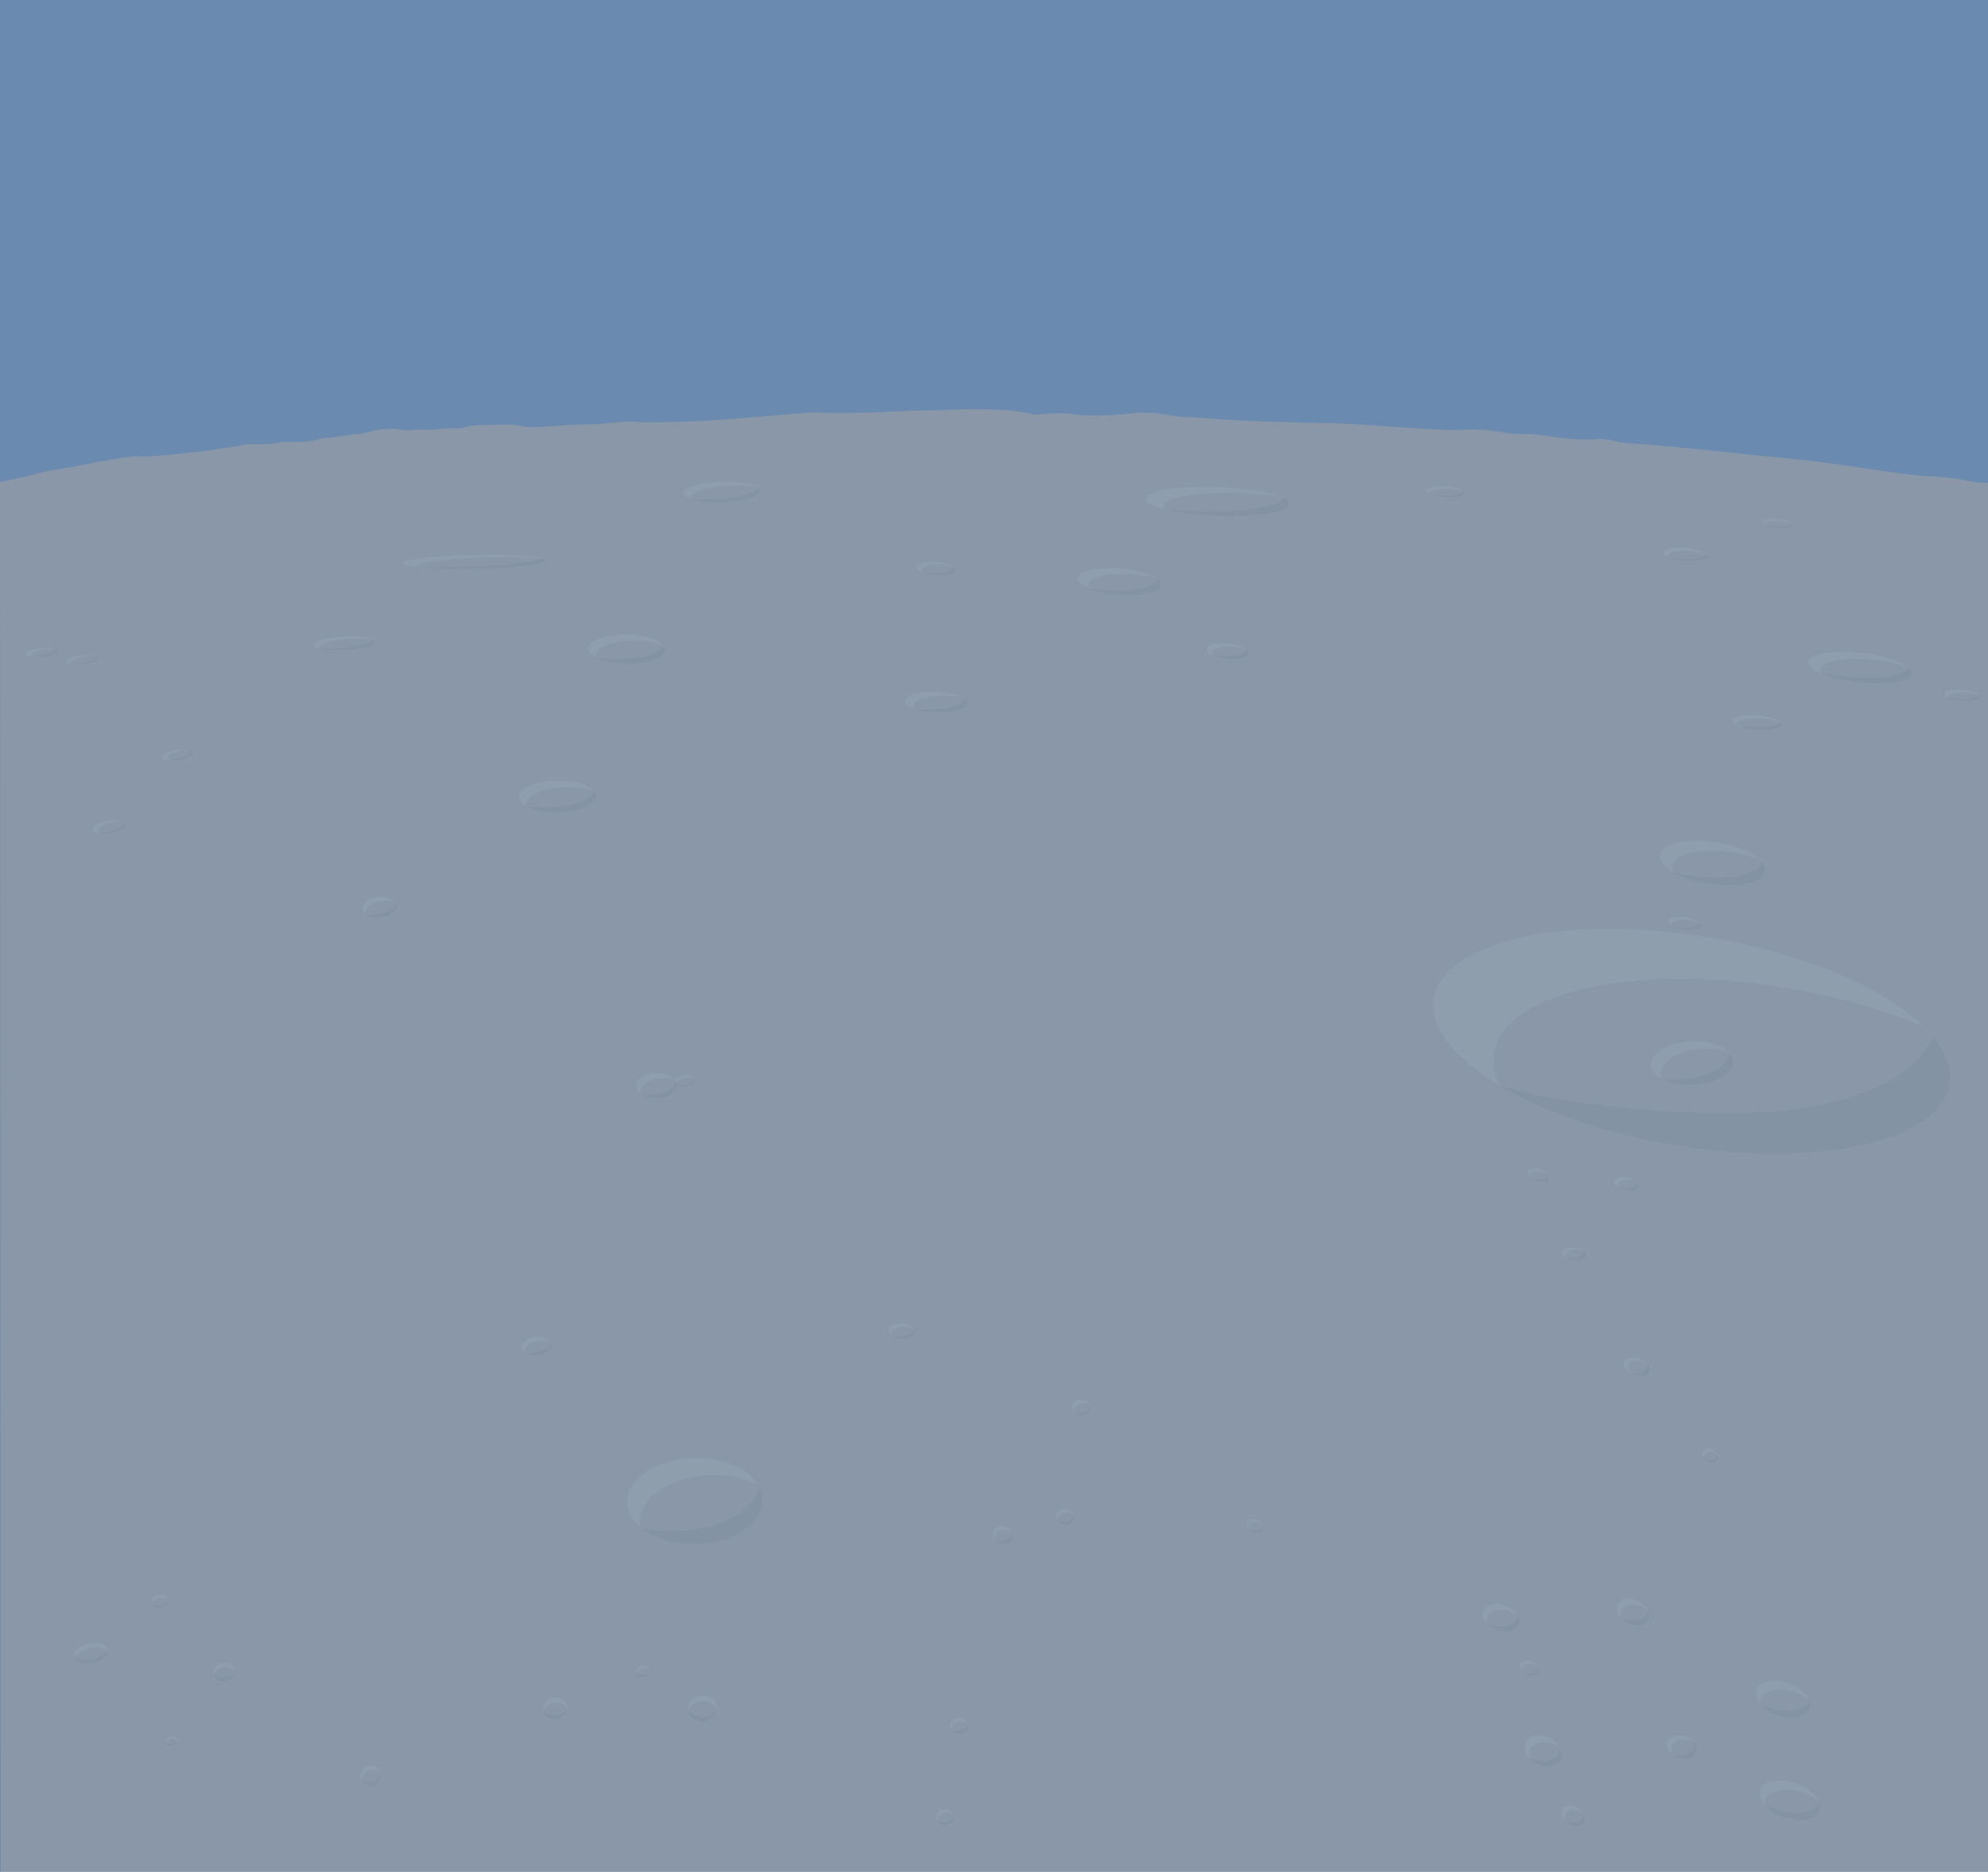 <?xml version="1.0" encoding="UTF-8" standalone="no"?>
<!-- Created with Inkscape (http://www.inkscape.org/) -->

<svg
   version="1.1"
   id="svg944"
   width="2048"
   height="1928.044"
   viewBox="0 0 2048 1928.044"
   sodipodi:docname="lunar_bg-02-light.svg"
   inkscape:version="1.1 (c68e22c387, 2021-05-23)"
   xmlns:inkscape="http://www.inkscape.org/namespaces/inkscape"
   xmlns:sodipodi="http://sodipodi.sourceforge.net/DTD/sodipodi-0.dtd"
   xmlns="http://www.w3.org/2000/svg"
   xmlns:svg="http://www.w3.org/2000/svg">
  <defs
     id="defs948" />
  <sodipodi:namedview
     id="namedview946"
     pagecolor="#505050"
     bordercolor="#ffffff"
     borderopacity="1"
     inkscape:pageshadow="0"
     inkscape:pageopacity="0"
     inkscape:pagecheckerboard="1"
     showgrid="false"
     inkscape:snap-bbox="false"
     inkscape:snap-nodes="false"
     inkscape:bbox-paths="true"
     inkscape:bbox-nodes="true"
     inkscape:snap-bbox-edge-midpoints="true"
     showguides="true"
     inkscape:guide-bbox="true"
     inkscape:zoom="0.41337222"
     inkscape:cx="1024.5004"
     inkscape:cy="823.71284"
     inkscape:window-width="2519"
     inkscape:window-height="1046"
     inkscape:window-x="1961"
     inkscape:window-y="1"
     inkscape:window-maximized="1"
     inkscape:current-layer="g950"
     inkscape:snap-intersection-paths="true"
     inkscape:snap-smooth-nodes="true"
     inkscape:snap-global="true"
     inkscape:snap-midpoints="true"
     inkscape:object-paths="true"
     fit-margin-top="0"
     fit-margin-left="0"
     fit-margin-right="0"
     fit-margin-bottom="0"
     showborder="false">
    <sodipodi:guide
       position="-2.3889095e-13,1024.044"
       orientation="0,-1"
       id="guide34646" />
  </sodipodi:namedview>
  <g
     inkscape:groupmode="layer"
     inkscape:label="Image"
     id="g950"
     transform="translate(-4355.459,-120)">
    <rect
       style="fill:#6a8aaf;fill-opacity:1;stroke:none;stroke-width:0.579;stroke-linecap:round;stroke-linejoin:round;paint-order:stroke fill markers"
       id="rect2598"
       width="2048"
       height="1928.044"
       x="4355.459"
       y="120" />
    <path
       id="rect1056"
       style="fill:#8a97a8;fill-opacity:1;stroke:none;stroke-width:0.462;stroke-linecap:round;stroke-linejoin:round;paint-order:stroke fill markers"
       d="m 4407.357,604.712 c 45.441,-6.991 42.647,-8.967 88.028,-15.015 7.685,1.379 28.084,-0.488 50.337,-2.916 22.254,-2.428 46.362,-5.417 63.446,-9.107 7.058,-0.578 23.22,1.518 36.925,-2.48 9.617,-1.053 20.998,2.618 42.708,-3.919 12.358,-0.494 21.389,-2.542 32.25,-4.062 5.714,0.89 18.628,-4.205 30.029,-5.254 2.146,-0.061 11.819,-1.302 22.555,1.631 5.408,-0.438 9.884,-1.623 19.873,-0.847 8.122,0.631 17.08,-2.137 31.001,-1.476 10.122,0.48 7.433,-2.101 18.855,-2.918 11.455,-0.818 17.053,-0.329 32.397,-0.957 15.344,-0.628 14.538,3.29 32.878,2.505 18.34,-0.785 41.601,-3.29 60.074,-2.965 15.333,-0.566 28.367,-4.211 49.324,-1.933 16.179,0.259 45.352,-0.381 77.386,-2.471 32.034,-2.09 66.929,-5.628 98.068,-7.791 24.501,1.515 54.501,0.647 100.591,-1.65 45.905,-0.448 93.537,-5.04 127.273,4.253 13.637,-1.046 17.831,-2.551 38.482,-0.988 10.722,2.6 39.931,2.298 67.721,-1.244 32.253,-0.582 30.989,5.272 57.277,4.669 46.89,4.206 87.17,5.082 150.153,6.279 45.816,2.361 116.6,8.706 127.743,6.612 36.786,-1.551 38.881,5.616 68.611,4.394 23.805,1.585 38.212,7.396 74.217,5.128 16.169,1.437 12.814,3.485 28.023,4.435 22.058,1.378 48.548,3.579 105.134,9.704 45.566,5.101 71.991,5.816 134.163,15.672 22.725,2.998 53.424,8.155 71.08,8.554 43.66,2.758 40.142,7.533 59.499,6.74 V 2048.044 H 4356.26 l -0.8,-1431.362"
       sodipodi:nodetypes="ccsccccccsscccccsccccccccccsccccccc" />
    <g
       id="g78597"
       transform="matrix(1.075,0,0,1.029,-403.105,55.951)"
       style="stroke-width:0.951">
      <ellipse
         style="fill:#8a97a8;fill-opacity:1;stroke:none;stroke-width:0.16;stroke-linecap:round;stroke-linejoin:round;paint-order:stroke fill markers"
         id="circle29063"
         cx="5659.602"
         cy="913.457"
         transform="matrix(0.999,0.05,0.433,0.902,0,0)"
         rx="242.021"
         ry="124.1" />
      <path
         id="path29065"
         style="fill:#8493a4;fill-opacity:1;stroke:none;stroke-width:0.15;stroke-linecap:round;stroke-linejoin:round;paint-order:stroke fill markers"
         d="m 6278.95,1100.159 c -14.565,36.824 -65.566,64.084 -137.844,73.395 -78.712,10.14 -215.217,-4.411 -277.606,-24.827 59.535,37.425 150.49,63.344 237.905,67.795 64.109,3.188 119.936,-5.544 155.201,-24.274 35.265,-18.73 47.079,-45.923 32.843,-75.598 -2.645,-5.477 -6.154,-10.989 -10.499,-16.492 z"
         sodipodi:nodetypes="caccscc" />
      <path
         id="path29067"
         style="fill:#8f9ead;fill-opacity:1;stroke:none;stroke-width:0.15;stroke-linecap:round;stroke-linejoin:round;paint-order:stroke fill markers"
         d="m 5994.049,992.742 a 250.782,105.275 10.06 0 0 -188.044,99.872 250.782,105.275 10.06 0 0 57.585,56.143 267.187,112.162 10.06 0 1 200.509,-105.906 267.187,112.162 10.06 0 1 205.646,46.902 250.782,105.275 10.06 0 0 -275.695,-97.011 z" />
      <g
         id="g29077"
         transform="matrix(0.033,-0.006,0.009,0.018,5816.013,1051.092)"
         style="stroke-width:0.951">
        <circle
           style="fill:#8a97a8;fill-opacity:1;stroke:none;stroke-width:1.065;stroke-linecap:round;stroke-linejoin:round;paint-order:stroke fill markers"
           id="circle29071"
           cx="5394.535"
           cy="5991.876"
           r="1153.521" />
        <path
           id="path29073"
           style="fill:#8493a4;fill-opacity:1;stroke:none;stroke-width:1.065;stroke-linecap:round;stroke-linejoin:round;paint-order:stroke fill markers"
           d="m 6535.406,5823.217 c -157.569,396.557 -470.828,711.238 -846.011,847.531 -408.581,148.425 -1041.788,66.423 -1298.908,-116.433 203.276,363.993 587.142,589.974 1004.048,591.082 305.933,2e-4 599.335,-121.531 815.663,-337.858 216.327,-216.327 337.859,-509.729 337.859,-815.662 -0.084,-56.454 -4.312,-112.825 -12.65,-168.66 z"
           sodipodi:nodetypes="caccscc" />
        <path
           id="path29075"
           style="fill:#8f9ead;fill-opacity:1;stroke:none;stroke-width:1.065;stroke-linecap:round;stroke-linejoin:round;paint-order:stroke fill markers"
           d="m 5394.535,4838.355 a 1153.521,1153.521 0 0 0 -1153.522,1153.522 1153.521,1153.521 0 0 0 149.844,562.703 1228.979,1228.979 0 0 1 1228.609,-1223.793 1228.979,1228.979 0 0 1 895.342,387.363 1153.521,1153.521 0 0 0 -1120.272,-879.794 z" />
      </g>
    </g>
    <g
       id="g78646"
       transform="matrix(1.047,0.028,-0.031,0.935,-200.12,-27.694)"
       style="stroke-width:1.01">
      <ellipse
         style="fill:#8a97a8;fill-opacity:1;stroke:none;stroke-width:0.036;stroke-linecap:round;stroke-linejoin:round;paint-order:stroke fill markers"
         id="circle29079"
         cx="5656.862"
         cy="946.923"
         transform="matrix(1,0.013,0.43,0.903,0,0)"
         rx="50.765"
         ry="26.696" />
      <path
         id="path29081"
         style="fill:#8493a4;fill-opacity:1;stroke:none;stroke-width:0.034;stroke-linecap:round;stroke-linejoin:round;paint-order:stroke fill markers"
         d="m 6112.21,924.475 c -2.986,8.196 -13.639,14.594 -28.793,17.23 -16.502,2.871 -45.183,0.8 -58.318,-3.165 12.569,7.72 31.71,12.658 50.068,12.916 13.463,0.173 25.164,-2.201 32.531,-6.599 7.366,-4.398 9.794,-10.459 6.748,-16.851 -0.566,-1.18 -1.313,-2.36 -2.236,-3.531 z"
         sodipodi:nodetypes="caccscc" />
      <path
         id="path29083"
         style="fill:#8f9ead;fill-opacity:1;stroke:none;stroke-width:0.034;stroke-linecap:round;stroke-linejoin:round;paint-order:stroke fill markers"
         d="m 6052.202,903.254 a 52.467,23.175 8.118 0 0 -39.279,23.45 52.467,23.175 8.118 0 0 12.195,11.841 55.899,24.691 8.118 0 1 41.884,-24.876 55.899,24.691 8.118 0 1 43.256,8.598 52.467,23.175 8.118 0 0 -58.056,-19.014 z" />
    </g>
    <g
       id="g29093"
       transform="matrix(0.045,0.002,0.01,0.014,5968.893,713.063)"
       style="stroke-width:1.13">
      <circle
         style="fill:#8a97a8;fill-opacity:1;stroke:none;stroke-width:1.266;stroke-linecap:round;stroke-linejoin:round;paint-order:stroke fill markers"
         id="circle29087"
         cx="5394.535"
         cy="5991.876"
         r="1153.521" />
      <path
         id="path29089"
         style="fill:#8493a4;fill-opacity:1;stroke:none;stroke-width:1.266;stroke-linecap:round;stroke-linejoin:round;paint-order:stroke fill markers"
         d="m 6535.406,5823.217 c -157.569,396.557 -470.828,711.238 -846.011,847.531 -408.581,148.425 -1041.788,66.423 -1298.908,-116.433 203.276,363.993 587.142,589.974 1004.048,591.082 305.933,2e-4 599.335,-121.531 815.663,-337.858 216.327,-216.327 337.859,-509.729 337.859,-815.662 -0.084,-56.454 -4.312,-112.825 -12.65,-168.66 z"
         sodipodi:nodetypes="caccscc" />
      <path
         id="path29091"
         style="fill:#8f9ead;fill-opacity:1;stroke:none;stroke-width:1.266;stroke-linecap:round;stroke-linejoin:round;paint-order:stroke fill markers"
         d="m 5394.535,4838.355 a 1153.521,1153.521 0 0 0 -1153.522,1153.522 1153.521,1153.521 0 0 0 149.844,562.703 1228.979,1228.979 0 0 1 1228.609,-1223.793 1228.979,1228.979 0 0 1 895.342,387.363 1153.521,1153.521 0 0 0 -1120.272,-879.794 z" />
    </g>
    <g
       id="g29101"
       transform="matrix(0.036,-1.3720506e-4,0.009,0.012,5260.488,648.026)">
      <circle
         style="fill:#8a97a8;fill-opacity:1;stroke:none;stroke-width:1.12;stroke-linecap:round;stroke-linejoin:round;paint-order:stroke fill markers"
         id="circle29095"
         cx="5394.535"
         cy="5991.876"
         r="1153.521" />
      <path
         id="path29097"
         style="fill:#8493a4;fill-opacity:1;stroke:none;stroke-width:1.12;stroke-linecap:round;stroke-linejoin:round;paint-order:stroke fill markers"
         d="m 6535.406,5823.217 c -157.569,396.557 -470.828,711.238 -846.011,847.531 -408.581,148.425 -1041.788,66.423 -1298.908,-116.433 203.276,363.993 587.142,589.974 1004.048,591.082 305.933,2e-4 599.335,-121.531 815.663,-337.858 216.327,-216.327 337.859,-509.729 337.859,-815.662 -0.084,-56.454 -4.312,-112.825 -12.65,-168.66 z"
         sodipodi:nodetypes="caccscc" />
      <path
         id="path29099"
         style="fill:#8f9ead;fill-opacity:1;stroke:none;stroke-width:1.12;stroke-linecap:round;stroke-linejoin:round;paint-order:stroke fill markers"
         d="m 5394.535,4838.355 a 1153.521,1153.521 0 0 0 -1153.522,1153.522 1153.521,1153.521 0 0 0 149.844,562.703 1228.979,1228.979 0 0 1 1228.609,-1223.793 1228.979,1228.979 0 0 1 895.342,387.363 1153.521,1153.521 0 0 0 -1120.272,-879.794 z" />
    </g>
    <g
       id="g29109"
       transform="matrix(0.062,-0.001,0.016,0.013,5179.419,564.028)">
      <circle
         style="fill:#8a97a8;fill-opacity:1;stroke:none;stroke-width:1.12;stroke-linecap:round;stroke-linejoin:round;paint-order:stroke fill markers"
         id="circle29103"
         cx="5394.535"
         cy="5991.876"
         r="1153.521" />
      <path
         id="path29105"
         style="fill:#8493a4;fill-opacity:1;stroke:none;stroke-width:1.12;stroke-linecap:round;stroke-linejoin:round;paint-order:stroke fill markers"
         d="m 6535.406,5823.217 c -157.569,396.557 -470.828,711.238 -846.011,847.531 -408.581,148.425 -1041.788,66.423 -1298.908,-116.433 203.276,363.993 587.142,589.974 1004.048,591.082 305.933,2e-4 599.335,-121.531 815.663,-337.858 216.327,-216.327 337.859,-509.729 337.859,-815.662 -0.084,-56.454 -4.312,-112.825 -12.65,-168.66 z"
         sodipodi:nodetypes="caccscc" />
      <path
         id="path29107"
         style="fill:#8f9ead;fill-opacity:1;stroke:none;stroke-width:1.12;stroke-linecap:round;stroke-linejoin:round;paint-order:stroke fill markers"
         d="m 5394.535,4838.355 a 1153.521,1153.521 0 0 0 -1153.522,1153.522 1153.521,1153.521 0 0 0 149.844,562.703 1228.979,1228.979 0 0 1 1228.609,-1223.793 1228.979,1228.979 0 0 1 895.342,387.363 1153.521,1153.521 0 0 0 -1120.272,-879.794 z" />
    </g>
    <g
       id="g29117"
       transform="matrix(0.06,-0.006,0.008,0.038,4699.658,1471.112)"
       style="stroke-width:0.954">
      <circle
         style="fill:#8a97a8;fill-opacity:1;stroke:none;stroke-width:1.069;stroke-linecap:round;stroke-linejoin:round;paint-order:stroke fill markers"
         id="circle29111"
         cx="5394.535"
         cy="5991.876"
         r="1153.521" />
      <path
         id="path29113"
         style="fill:#8493a4;fill-opacity:1;stroke:none;stroke-width:1.069;stroke-linecap:round;stroke-linejoin:round;paint-order:stroke fill markers"
         d="m 6535.406,5823.217 c -157.569,396.557 -470.828,711.238 -846.011,847.531 -408.581,148.425 -1041.788,66.423 -1298.908,-116.433 203.276,363.993 587.142,589.974 1004.048,591.082 305.933,2e-4 599.335,-121.531 815.663,-337.858 216.327,-216.327 337.859,-509.729 337.859,-815.662 -0.084,-56.454 -4.312,-112.825 -12.65,-168.66 z"
         sodipodi:nodetypes="caccscc" />
      <path
         id="path29115"
         style="fill:#8f9ead;fill-opacity:1;stroke:none;stroke-width:1.069;stroke-linecap:round;stroke-linejoin:round;paint-order:stroke fill markers"
         d="m 5394.535,4838.355 a 1153.521,1153.521 0 0 0 -1153.522,1153.522 1153.521,1153.521 0 0 0 149.844,562.703 1228.979,1228.979 0 0 1 1228.609,-1223.793 1228.979,1228.979 0 0 1 895.342,387.363 1153.521,1153.521 0 0 0 -1120.272,-879.794 z" />
    </g>
    <g
       id="g29133"
       transform="matrix(0.034,-0.002,0.004,0.014,4722.398,867.454)">
      <circle
         style="fill:#8a97a8;fill-opacity:1;stroke:none;stroke-width:1.12;stroke-linecap:round;stroke-linejoin:round;paint-order:stroke fill markers"
         id="circle29127"
         cx="5394.535"
         cy="5991.876"
         r="1153.521" />
      <path
         id="path29129"
         style="fill:#8493a4;fill-opacity:1;stroke:none;stroke-width:1.12;stroke-linecap:round;stroke-linejoin:round;paint-order:stroke fill markers"
         d="m 6535.406,5823.217 c -157.569,396.557 -470.828,711.238 -846.011,847.531 -408.581,148.425 -1041.788,66.423 -1298.908,-116.433 203.276,363.993 587.142,589.974 1004.048,591.082 305.933,2e-4 599.335,-121.531 815.663,-337.858 216.327,-216.327 337.859,-509.729 337.859,-815.662 -0.084,-56.454 -4.312,-112.825 -12.65,-168.66 z"
         sodipodi:nodetypes="caccscc" />
      <path
         id="path29131"
         style="fill:#8f9ead;fill-opacity:1;stroke:none;stroke-width:1.12;stroke-linecap:round;stroke-linejoin:round;paint-order:stroke fill markers"
         d="m 5394.535,4838.355 a 1153.521,1153.521 0 0 0 -1153.522,1153.522 1153.521,1153.521 0 0 0 149.844,562.703 1228.979,1228.979 0 0 1 1228.609,-1223.793 1228.979,1228.979 0 0 1 895.342,387.363 1153.521,1153.521 0 0 0 -1120.272,-879.794 z" />
    </g>
    <g
       id="g29141"
       transform="matrix(0.034,-0.001,0.004,0.013,4793.657,716.197)"
       style="stroke-width:1.048">
      <circle
         style="fill:#8a97a8;fill-opacity:1;stroke:none;stroke-width:1.173;stroke-linecap:round;stroke-linejoin:round;paint-order:stroke fill markers"
         id="circle29135"
         cx="5394.535"
         cy="5991.876"
         r="1153.521" />
      <path
         id="path29137"
         style="fill:#8493a4;fill-opacity:1;stroke:none;stroke-width:1.173;stroke-linecap:round;stroke-linejoin:round;paint-order:stroke fill markers"
         d="m 6535.406,5823.217 c -157.569,396.557 -470.828,711.238 -846.011,847.531 -408.581,148.425 -1041.788,66.423 -1298.908,-116.433 203.276,363.993 587.142,589.974 1004.048,591.082 305.933,2e-4 599.335,-121.531 815.663,-337.858 216.327,-216.327 337.859,-509.729 337.859,-815.662 -0.084,-56.454 -4.312,-112.825 -12.65,-168.66 z"
         sodipodi:nodetypes="caccscc" />
      <path
         id="path29139"
         style="fill:#8f9ead;fill-opacity:1;stroke:none;stroke-width:1.173;stroke-linecap:round;stroke-linejoin:round;paint-order:stroke fill markers"
         d="m 5394.535,4838.355 a 1153.521,1153.521 0 0 0 -1153.522,1153.522 1153.521,1153.521 0 0 0 149.844,562.703 1228.979,1228.979 0 0 1 1228.609,-1223.793 1228.979,1228.979 0 0 1 895.342,387.363 1153.521,1153.521 0 0 0 -1120.272,-879.794 z" />
    </g>
    <g
       id="g29149"
       transform="matrix(0.034,-0.002,0.004,0.009,4891.538,583.633)">
      <circle
         style="fill:#8a97a8;fill-opacity:1;stroke:none;stroke-width:1.12;stroke-linecap:round;stroke-linejoin:round;paint-order:stroke fill markers"
         id="circle29143"
         cx="5394.535"
         cy="5991.876"
         r="1153.521" />
      <path
         id="path29145"
         style="fill:#8493a4;fill-opacity:1;stroke:none;stroke-width:1.12;stroke-linecap:round;stroke-linejoin:round;paint-order:stroke fill markers"
         d="m 6535.406,5823.217 c -157.569,396.557 -470.828,711.238 -846.011,847.531 -408.581,148.425 -1041.788,66.423 -1298.908,-116.433 203.276,363.993 587.142,589.974 1004.048,591.082 305.933,2e-4 599.335,-121.531 815.663,-337.858 216.327,-216.327 337.859,-509.729 337.859,-815.662 -0.084,-56.454 -4.312,-112.825 -12.65,-168.66 z"
         sodipodi:nodetypes="caccscc" />
      <path
         id="path29147"
         style="fill:#8f9ead;fill-opacity:1;stroke:none;stroke-width:1.12;stroke-linecap:round;stroke-linejoin:round;paint-order:stroke fill markers"
         d="m 5394.535,4838.355 a 1153.521,1153.521 0 0 0 -1153.522,1153.522 1153.521,1153.521 0 0 0 149.844,562.703 1228.979,1228.979 0 0 1 1228.609,-1223.793 1228.979,1228.979 0 0 1 895.342,387.363 1153.521,1153.521 0 0 0 -1120.272,-879.794 z" />
    </g>
    <g
       id="g29157"
       transform="matrix(0.027,-0.002,0.003,0.006,4546.429,757.598)">
      <circle
         style="fill:#8a97a8;fill-opacity:1;stroke:none;stroke-width:1.12;stroke-linecap:round;stroke-linejoin:round;paint-order:stroke fill markers"
         id="circle29151"
         cx="5394.535"
         cy="5991.876"
         r="1153.521" />
      <path
         id="path29153"
         style="fill:#8493a4;fill-opacity:1;stroke:none;stroke-width:1.12;stroke-linecap:round;stroke-linejoin:round;paint-order:stroke fill markers"
         d="m 6535.406,5823.217 c -157.569,396.557 -470.828,711.238 -846.011,847.531 -408.581,148.425 -1041.788,66.423 -1298.908,-116.433 203.276,363.993 587.142,589.974 1004.048,591.082 305.933,2e-4 599.335,-121.531 815.663,-337.858 216.327,-216.327 337.859,-509.729 337.859,-815.662 -0.084,-56.454 -4.312,-112.825 -12.65,-168.66 z"
         sodipodi:nodetypes="caccscc" />
      <path
         id="path29155"
         style="fill:#8f9ead;fill-opacity:1;stroke:none;stroke-width:1.12;stroke-linecap:round;stroke-linejoin:round;paint-order:stroke fill markers"
         d="m 5394.535,4838.355 a 1153.521,1153.521 0 0 0 -1153.522,1153.522 1153.521,1153.521 0 0 0 149.844,562.703 1228.979,1228.979 0 0 1 1228.609,-1223.793 1228.979,1228.979 0 0 1 895.342,387.363 1153.521,1153.521 0 0 0 -1120.272,-879.794 z" />
    </g>
    <g
       id="g78638"
       transform="translate(59.222,64.379)">
      <ellipse
         style="fill:#8a97a8;fill-opacity:1;stroke:none;stroke-width:0.014;stroke-linecap:round;stroke-linejoin:round;paint-order:stroke fill markers"
         id="circle29159"
         cx="5922.642"
         cy="547.443"
         transform="matrix(0.999,0.048,0.348,0.937,0,0)"
         rx="25.361"
         ry="8.073" />
      <path
         id="path29161"
         style="fill:#8493a4;fill-opacity:1;stroke:none;stroke-width:0.013;stroke-linecap:round;stroke-linejoin:round;paint-order:stroke fill markers"
         d="m 6130.941,799.876 c -2.494,2.434 -8.606,4.165 -16.513,4.661 -8.611,0.539 -22.716,-0.672 -28.808,-2.146 5.351,2.604 14.331,4.495 23.489,4.946 6.718,0.325 12.865,-0.16 17.089,-1.349 4.223,-1.189 6.177,-2.985 5.432,-4.992 -0.139,-0.37 -0.37,-0.745 -0.689,-1.12 z"
         sodipodi:nodetypes="caccscc" />
      <path
         id="path29163"
         style="fill:#8f9ead;fill-opacity:1;stroke:none;stroke-width:0.013;stroke-linecap:round;stroke-linejoin:round;paint-order:stroke fill markers"
         d="m 6103.488,792.201 a 25.577,7.361 5.025 0 0 -22.521,6.341 25.577,7.361 5.025 0 0 4.662,3.851 27.25,7.842 5.025 0 1 23.998,-6.722 27.25,7.842 5.025 0 1 20.605,3.494 25.577,7.361 5.025 0 0 -26.745,-6.964 z" />
    </g>
    <g
       id="g29173"
       transform="matrix(0.019,8.4989618e-4,0.002,0.006,5976.806,650.689)"
       style="stroke-width:1.075">
      <circle
         style="fill:#8a97a8;fill-opacity:1;stroke:none;stroke-width:1.204;stroke-linecap:round;stroke-linejoin:round;paint-order:stroke fill markers"
         id="circle29167"
         cx="5394.535"
         cy="5991.876"
         r="1153.521" />
      <path
         id="path29169"
         style="fill:#8493a4;fill-opacity:1;stroke:none;stroke-width:1.204;stroke-linecap:round;stroke-linejoin:round;paint-order:stroke fill markers"
         d="m 6535.406,5823.217 c -157.569,396.557 -470.828,711.238 -846.011,847.531 -408.581,148.425 -1041.788,66.423 -1298.908,-116.433 203.276,363.993 587.142,589.974 1004.048,591.082 305.933,2e-4 599.335,-121.531 815.663,-337.858 216.327,-216.327 337.859,-509.729 337.859,-815.662 -0.084,-56.454 -4.312,-112.825 -12.65,-168.66 z"
         sodipodi:nodetypes="caccscc" />
      <path
         id="path29171"
         style="fill:#8f9ead;fill-opacity:1;stroke:none;stroke-width:1.204;stroke-linecap:round;stroke-linejoin:round;paint-order:stroke fill markers"
         d="m 5394.535,4838.355 a 1153.521,1153.521 0 0 0 -1153.522,1153.522 1153.521,1153.521 0 0 0 149.844,562.703 1228.979,1228.979 0 0 1 1228.609,-1223.793 1228.979,1228.979 0 0 1 895.342,387.363 1153.521,1153.521 0 0 0 -1120.272,-879.794 z" />
    </g>
    <g
       id="g29181"
       transform="matrix(0.017,6.7579829e-4,0.002,0.005,5740.918,593.144)">
      <circle
         style="fill:#8a97a8;fill-opacity:1;stroke:none;stroke-width:1.12;stroke-linecap:round;stroke-linejoin:round;paint-order:stroke fill markers"
         id="circle29175"
         cx="5394.535"
         cy="5991.876"
         r="1153.521" />
      <path
         id="path29177"
         style="fill:#8493a4;fill-opacity:1;stroke:none;stroke-width:1.12;stroke-linecap:round;stroke-linejoin:round;paint-order:stroke fill markers"
         d="m 6535.406,5823.217 c -157.569,396.557 -470.828,711.238 -846.011,847.531 -408.581,148.425 -1041.788,66.423 -1298.908,-116.433 203.276,363.993 587.142,589.974 1004.048,591.082 305.933,2e-4 599.335,-121.531 815.663,-337.858 216.327,-216.327 337.859,-509.729 337.859,-815.662 -0.084,-56.454 -4.312,-112.825 -12.65,-168.66 z"
         sodipodi:nodetypes="caccscc" />
      <path
         id="path29179"
         style="fill:#8f9ead;fill-opacity:1;stroke:none;stroke-width:1.12;stroke-linecap:round;stroke-linejoin:round;paint-order:stroke fill markers"
         d="m 5394.535,4838.355 a 1153.521,1153.521 0 0 0 -1153.522,1153.522 1153.521,1153.521 0 0 0 149.844,562.703 1228.979,1228.979 0 0 1 1228.609,-1223.793 1228.979,1228.979 0 0 1 895.342,387.363 1153.521,1153.521 0 0 0 -1120.272,-879.794 z" />
    </g>
    <g
       id="g29189"
       transform="matrix(0.016,6.7579829e-4,0.002,0.005,6278.776,802.794)">
      <circle
         style="fill:#8a97a8;fill-opacity:1;stroke:none;stroke-width:1.12;stroke-linecap:round;stroke-linejoin:round;paint-order:stroke fill markers"
         id="circle29183"
         cx="5394.535"
         cy="5991.876"
         r="1153.521" />
      <path
         id="path29185"
         style="fill:#8493a4;fill-opacity:1;stroke:none;stroke-width:1.12;stroke-linecap:round;stroke-linejoin:round;paint-order:stroke fill markers"
         d="m 6535.406,5823.217 c -157.569,396.557 -470.828,711.238 -846.011,847.531 -408.581,148.425 -1041.788,66.423 -1298.908,-116.433 203.276,363.993 587.142,589.974 1004.048,591.082 305.933,2e-4 599.335,-121.531 815.663,-337.858 216.327,-216.327 337.859,-509.729 337.859,-815.662 -0.084,-56.454 -4.312,-112.825 -12.65,-168.66 z"
         sodipodi:nodetypes="caccscc" />
      <path
         id="path29187"
         style="fill:#8f9ead;fill-opacity:1;stroke:none;stroke-width:1.12;stroke-linecap:round;stroke-linejoin:round;paint-order:stroke fill markers"
         d="m 5394.535,4838.355 a 1153.521,1153.521 0 0 0 -1153.522,1153.522 1153.521,1153.521 0 0 0 149.844,562.703 1228.979,1228.979 0 0 1 1228.609,-1223.793 1228.979,1228.979 0 0 1 895.342,387.363 1153.521,1153.521 0 0 0 -1120.272,-879.794 z" />
    </g>
    <g
       id="g29197"
       transform="matrix(0.024,0.004,0.002,0.016,6051.031,1752.978)">
      <circle
         style="fill:#8a97a8;fill-opacity:1;stroke:none;stroke-width:1.12;stroke-linecap:round;stroke-linejoin:round;paint-order:stroke fill markers"
         id="circle29191"
         cx="5394.535"
         cy="5991.876"
         r="1153.521" />
      <path
         id="path29193"
         style="fill:#8493a4;fill-opacity:1;stroke:none;stroke-width:1.12;stroke-linecap:round;stroke-linejoin:round;paint-order:stroke fill markers"
         d="m 6535.406,5823.217 c -157.569,396.557 -470.828,711.238 -846.011,847.531 -408.581,148.425 -1041.788,66.423 -1298.908,-116.433 203.276,363.993 587.142,589.974 1004.048,591.082 305.933,2e-4 599.335,-121.531 815.663,-337.858 216.327,-216.327 337.859,-509.729 337.859,-815.662 -0.084,-56.454 -4.312,-112.825 -12.65,-168.66 z"
         sodipodi:nodetypes="caccscc" />
      <path
         id="path29195"
         style="fill:#8f9ead;fill-opacity:1;stroke:none;stroke-width:1.12;stroke-linecap:round;stroke-linejoin:round;paint-order:stroke fill markers"
         d="m 5394.535,4838.355 a 1153.521,1153.521 0 0 0 -1153.522,1153.522 1153.521,1153.521 0 0 0 149.844,562.703 1228.979,1228.979 0 0 1 1228.609,-1223.793 1228.979,1228.979 0 0 1 895.342,387.363 1153.521,1153.521 0 0 0 -1120.272,-879.794 z" />
    </g>
    <g
       id="g29205"
       transform="matrix(0.014,0.001,0.003,0.012,5944.226,1703.171)">
      <circle
         style="fill:#8a97a8;fill-opacity:1;stroke:none;stroke-width:1.12;stroke-linecap:round;stroke-linejoin:round;paint-order:stroke fill markers"
         id="circle29199"
         cx="5394.535"
         cy="5991.876"
         r="1153.521" />
      <path
         id="path29201"
         style="fill:#8493a4;fill-opacity:1;stroke:none;stroke-width:1.12;stroke-linecap:round;stroke-linejoin:round;paint-order:stroke fill markers"
         d="m 6535.406,5823.217 c -157.569,396.557 -470.828,711.238 -846.011,847.531 -408.581,148.425 -1041.788,66.423 -1298.908,-116.433 203.276,363.993 587.142,589.974 1004.048,591.082 305.933,2e-4 599.335,-121.531 815.663,-337.858 216.327,-216.327 337.859,-509.729 337.859,-815.662 -0.084,-56.454 -4.312,-112.825 -12.65,-168.66 z"
         sodipodi:nodetypes="caccscc" />
      <path
         id="path29203"
         style="fill:#8f9ead;fill-opacity:1;stroke:none;stroke-width:1.12;stroke-linecap:round;stroke-linejoin:round;paint-order:stroke fill markers"
         d="m 5394.535,4838.355 a 1153.521,1153.521 0 0 0 -1153.522,1153.522 1153.521,1153.521 0 0 0 149.844,562.703 1228.979,1228.979 0 0 1 1228.609,-1223.793 1228.979,1228.979 0 0 1 895.342,387.363 1153.521,1153.521 0 0 0 -1120.272,-879.794 z" />
    </g>
    <g
       id="g29213"
       transform="matrix(0.008,6.5742641e-4,0.002,0.007,5875.784,1792.788)">
      <circle
         style="fill:#8a97a8;fill-opacity:1;stroke:none;stroke-width:1.12;stroke-linecap:round;stroke-linejoin:round;paint-order:stroke fill markers"
         id="circle29207"
         cx="5394.535"
         cy="5991.876"
         r="1153.521" />
      <path
         id="path29209"
         style="fill:#8493a4;fill-opacity:1;stroke:none;stroke-width:1.12;stroke-linecap:round;stroke-linejoin:round;paint-order:stroke fill markers"
         d="m 6535.406,5823.217 c -157.569,396.557 -470.828,711.238 -846.011,847.531 -408.581,148.425 -1041.788,66.423 -1298.908,-116.433 203.276,363.993 587.142,589.974 1004.048,591.082 305.933,2e-4 599.335,-121.531 815.663,-337.858 216.327,-216.327 337.859,-509.729 337.859,-815.662 -0.084,-56.454 -4.312,-112.825 -12.65,-168.66 z"
         sodipodi:nodetypes="caccscc" />
      <path
         id="path29211"
         style="fill:#8f9ead;fill-opacity:1;stroke:none;stroke-width:1.12;stroke-linecap:round;stroke-linejoin:round;paint-order:stroke fill markers"
         d="m 5394.535,4838.355 a 1153.521,1153.521 0 0 0 -1153.522,1153.522 1153.521,1153.521 0 0 0 149.844,562.703 1228.979,1228.979 0 0 1 1228.609,-1223.793 1228.979,1228.979 0 0 1 895.342,387.363 1153.521,1153.521 0 0 0 -1120.272,-879.794 z" />
    </g>
    <g
       id="g29221"
       transform="matrix(0.016,0.001,0.003,0.012,5797.485,1709.104)">
      <circle
         style="fill:#8a97a8;fill-opacity:1;stroke:none;stroke-width:1.12;stroke-linecap:round;stroke-linejoin:round;paint-order:stroke fill markers"
         id="circle29215"
         cx="5394.535"
         cy="5991.876"
         r="1153.521" />
      <path
         id="path29217"
         style="fill:#8493a4;fill-opacity:1;stroke:none;stroke-width:1.12;stroke-linecap:round;stroke-linejoin:round;paint-order:stroke fill markers"
         d="m 6535.406,5823.217 c -157.569,396.557 -470.828,711.238 -846.011,847.531 -408.581,148.425 -1041.788,66.423 -1298.908,-116.433 203.276,363.993 587.142,589.974 1004.048,591.082 305.933,2e-4 599.335,-121.531 815.663,-337.858 216.327,-216.327 337.859,-509.729 337.859,-815.662 -0.084,-56.454 -4.312,-112.825 -12.65,-168.66 z"
         sodipodi:nodetypes="caccscc" />
      <path
         id="path29219"
         style="fill:#8f9ead;fill-opacity:1;stroke:none;stroke-width:1.12;stroke-linecap:round;stroke-linejoin:round;paint-order:stroke fill markers"
         d="m 5394.535,4838.355 a 1153.521,1153.521 0 0 0 -1153.522,1153.522 1153.521,1153.521 0 0 0 149.844,562.703 1228.979,1228.979 0 0 1 1228.609,-1223.793 1228.979,1228.979 0 0 1 895.342,387.363 1153.521,1153.521 0 0 0 -1120.272,-879.794 z" />
    </g>
    <g
       id="g29229"
       transform="matrix(0.012,-0.004,0.007,0.003,4431.787,901.268)">
      <circle
         style="fill:#8a97a8;fill-opacity:1;stroke:none;stroke-width:1.12;stroke-linecap:round;stroke-linejoin:round;paint-order:stroke fill markers"
         id="circle29223"
         cx="5394.535"
         cy="5991.876"
         r="1153.521" />
      <path
         id="path29225"
         style="fill:#8493a4;fill-opacity:1;stroke:none;stroke-width:1.12;stroke-linecap:round;stroke-linejoin:round;paint-order:stroke fill markers"
         d="m 6535.406,5823.217 c -157.569,396.557 -470.828,711.238 -846.011,847.531 -408.581,148.425 -1041.788,66.423 -1298.908,-116.433 203.276,363.993 587.142,589.974 1004.048,591.082 305.933,2e-4 599.335,-121.531 815.663,-337.858 216.327,-216.327 337.859,-509.729 337.859,-815.662 -0.084,-56.454 -4.312,-112.825 -12.65,-168.66 z"
         sodipodi:nodetypes="caccscc" />
      <path
         id="path29227"
         style="fill:#8f9ead;fill-opacity:1;stroke:none;stroke-width:1.12;stroke-linecap:round;stroke-linejoin:round;paint-order:stroke fill markers"
         d="m 5394.535,4838.355 a 1153.521,1153.521 0 0 0 -1153.522,1153.522 1153.521,1153.521 0 0 0 149.844,562.703 1228.979,1228.979 0 0 1 1228.609,-1223.793 1228.979,1228.979 0 0 1 895.342,387.363 1153.521,1153.521 0 0 0 -1120.272,-879.794 z" />
    </g>
    <g
       id="g29237"
       transform="matrix(0.013,-0.003,0.006,0.003,4333.879,797.81)">
      <circle
         style="fill:#8a97a8;fill-opacity:1;stroke:none;stroke-width:1.12;stroke-linecap:round;stroke-linejoin:round;paint-order:stroke fill markers"
         id="circle29231"
         cx="5394.535"
         cy="5991.876"
         r="1153.521" />
      <path
         id="path29233"
         style="fill:#8493a4;fill-opacity:1;stroke:none;stroke-width:1.12;stroke-linecap:round;stroke-linejoin:round;paint-order:stroke fill markers"
         d="m 6535.406,5823.217 c -157.569,396.557 -470.828,711.238 -846.011,847.531 -408.581,148.425 -1041.788,66.423 -1298.908,-116.433 203.276,363.993 587.142,589.974 1004.048,591.082 305.933,2e-4 599.335,-121.531 815.663,-337.858 216.327,-216.327 337.859,-509.729 337.859,-815.662 -0.084,-56.454 -4.312,-112.825 -12.65,-168.66 z"
         sodipodi:nodetypes="caccscc" />
      <path
         id="path29235"
         style="fill:#8f9ead;fill-opacity:1;stroke:none;stroke-width:1.12;stroke-linecap:round;stroke-linejoin:round;paint-order:stroke fill markers"
         d="m 5394.535,4838.355 a 1153.521,1153.521 0 0 0 -1153.522,1153.522 1153.521,1153.521 0 0 0 149.844,562.703 1228.979,1228.979 0 0 1 1228.609,-1223.793 1228.979,1228.979 0 0 1 895.342,387.363 1153.521,1153.521 0 0 0 -1120.272,-879.794 z" />
    </g>
    <g
       id="g78654"
       transform="matrix(0.013,-0.003,0.006,0.003,4292.965,790.179)">
      <circle
         style="fill:#8a97a8;fill-opacity:1;stroke:none;stroke-width:1.12;stroke-linecap:round;stroke-linejoin:round;paint-order:stroke fill markers"
         id="circle78648"
         cx="5394.535"
         cy="5991.876"
         r="1153.521" />
      <path
         id="path78650"
         style="fill:#8493a4;fill-opacity:1;stroke:none;stroke-width:1.12;stroke-linecap:round;stroke-linejoin:round;paint-order:stroke fill markers"
         d="m 6535.406,5823.217 c -157.569,396.557 -470.828,711.238 -846.011,847.531 -408.581,148.425 -1041.788,66.423 -1298.908,-116.433 203.276,363.993 587.142,589.974 1004.048,591.082 305.933,2e-4 599.335,-121.531 815.663,-337.858 216.327,-216.327 337.859,-509.729 337.859,-815.662 -0.084,-56.454 -4.312,-112.825 -12.65,-168.66 z"
         sodipodi:nodetypes="caccscc" />
      <path
         id="path78652"
         style="fill:#8f9ead;fill-opacity:1;stroke:none;stroke-width:1.12;stroke-linecap:round;stroke-linejoin:round;paint-order:stroke fill markers"
         d="m 5394.535,4838.355 a 1153.521,1153.521 0 0 0 -1153.522,1153.522 1153.521,1153.521 0 0 0 149.844,562.703 1228.979,1228.979 0 0 1 1228.609,-1223.793 1228.979,1228.979 0 0 1 895.342,387.363 1153.521,1153.521 0 0 0 -1120.272,-879.794 z" />
    </g>
    <g
       id="g78662"
       transform="matrix(0.013,-0.004,0.007,0.004,4355.994,969.503)"
       style="stroke-width:0.932">
      <circle
         style="fill:#8a97a8;fill-opacity:1;stroke:none;stroke-width:1.044;stroke-linecap:round;stroke-linejoin:round;paint-order:stroke fill markers"
         id="circle78656"
         cx="5394.535"
         cy="5991.876"
         r="1153.521" />
      <path
         id="path78658"
         style="fill:#8493a4;fill-opacity:1;stroke:none;stroke-width:1.044;stroke-linecap:round;stroke-linejoin:round;paint-order:stroke fill markers"
         d="m 6535.406,5823.217 c -157.569,396.557 -470.828,711.238 -846.011,847.531 -408.581,148.425 -1041.788,66.423 -1298.908,-116.433 203.276,363.993 587.142,589.974 1004.048,591.082 305.933,2e-4 599.335,-121.531 815.663,-337.858 216.327,-216.327 337.859,-509.729 337.859,-815.662 -0.084,-56.454 -4.312,-112.825 -12.65,-168.66 z"
         sodipodi:nodetypes="caccscc" />
      <path
         id="path78660"
         style="fill:#8f9ead;fill-opacity:1;stroke:none;stroke-width:1.044;stroke-linecap:round;stroke-linejoin:round;paint-order:stroke fill markers"
         d="m 5394.535,4838.355 a 1153.521,1153.521 0 0 0 -1153.522,1153.522 1153.521,1153.521 0 0 0 149.844,562.703 1228.979,1228.979 0 0 1 1228.609,-1223.793 1228.979,1228.979 0 0 1 895.342,387.363 1153.521,1153.521 0 0 0 -1120.272,-879.794 z" />
    </g>
    <g
       id="g78670"
       transform="matrix(0.009,-0.001,0.001,0.005,5006.439,1208.895)"
       style="stroke-width:2.63">
      <circle
         style="fill:#8a97a8;fill-opacity:1;stroke:none;stroke-width:2.946;stroke-linecap:round;stroke-linejoin:round;paint-order:stroke fill markers"
         id="circle78664"
         cx="5394.535"
         cy="5991.876"
         r="1153.521" />
      <path
         id="path78666"
         style="fill:#8493a4;fill-opacity:1;stroke:none;stroke-width:2.946;stroke-linecap:round;stroke-linejoin:round;paint-order:stroke fill markers"
         d="m 6535.406,5823.217 c -157.569,396.557 -470.828,711.238 -846.011,847.531 -408.581,148.425 -1041.788,66.423 -1298.908,-116.433 203.276,363.993 587.142,589.974 1004.048,591.082 305.933,2e-4 599.335,-121.531 815.663,-337.858 216.327,-216.327 337.859,-509.729 337.859,-815.662 -0.084,-56.454 -4.312,-112.825 -12.65,-168.66 z"
         sodipodi:nodetypes="caccscc" />
      <path
         id="path78668"
         style="fill:#8f9ead;fill-opacity:1;stroke:none;stroke-width:2.946;stroke-linecap:round;stroke-linejoin:round;paint-order:stroke fill markers"
         d="m 5394.535,4838.355 a 1153.521,1153.521 0 0 0 -1153.522,1153.522 1153.521,1153.521 0 0 0 149.844,562.703 1228.979,1228.979 0 0 1 1228.609,-1223.793 1228.979,1228.979 0 0 1 895.342,387.363 1153.521,1153.521 0 0 0 -1120.272,-879.794 z" />
    </g>
    <g
       id="g29125"
       transform="matrix(0.018,-0.002,0.003,0.011,4916.718,1183.499)"
       style="stroke-width:1.282">
      <circle
         style="fill:#8a97a8;fill-opacity:1;stroke:none;stroke-width:1.436;stroke-linecap:round;stroke-linejoin:round;paint-order:stroke fill markers"
         id="circle29119"
         cx="5394.535"
         cy="5991.876"
         r="1153.521" />
      <path
         id="path29121"
         style="fill:#8493a4;fill-opacity:1;stroke:none;stroke-width:1.436;stroke-linecap:round;stroke-linejoin:round;paint-order:stroke fill markers"
         d="m 6535.406,5823.217 c -157.569,396.557 -470.828,711.238 -846.011,847.531 -408.581,148.425 -1041.788,66.423 -1298.908,-116.433 203.276,363.993 587.142,589.974 1004.048,591.082 305.933,2e-4 599.335,-121.531 815.663,-337.858 216.327,-216.327 337.859,-509.729 337.859,-815.662 -0.084,-56.454 -4.312,-112.825 -12.65,-168.66 z"
         sodipodi:nodetypes="caccscc" />
      <path
         id="path29123"
         style="fill:#8f9ead;fill-opacity:1;stroke:none;stroke-width:1.436;stroke-linecap:round;stroke-linejoin:round;paint-order:stroke fill markers"
         d="m 5394.535,4838.355 a 1153.521,1153.521 0 0 0 -1153.522,1153.522 1153.521,1153.521 0 0 0 149.844,562.703 1228.979,1228.979 0 0 1 1228.609,-1223.793 1228.979,1228.979 0 0 1 895.342,387.363 1153.521,1153.521 0 0 0 -1120.272,-879.794 z" />
    </g>
    <g
       id="g78678"
       transform="matrix(0.32,0.008,-0.01,0.28,4159.631,763.013)"
       style="stroke-width:3.34">
      <ellipse
         style="fill:#8a97a8;fill-opacity:1;stroke:none;stroke-width:0.119;stroke-linecap:round;stroke-linejoin:round;paint-order:stroke fill markers"
         id="ellipse78672"
         cx="5656.862"
         cy="946.923"
         transform="matrix(1,0.013,0.43,0.903,0,0)"
         rx="50.765"
         ry="26.696" />
      <path
         id="path78674"
         style="fill:#8493a4;fill-opacity:1;stroke:none;stroke-width:0.113;stroke-linecap:round;stroke-linejoin:round;paint-order:stroke fill markers"
         d="m 6112.21,924.475 c -2.986,8.196 -13.639,14.594 -28.793,17.23 -16.502,2.871 -45.183,0.8 -58.318,-3.165 12.569,7.72 31.71,12.658 50.068,12.916 13.463,0.173 25.164,-2.201 32.531,-6.599 7.366,-4.398 9.794,-10.459 6.748,-16.851 -0.566,-1.18 -1.313,-2.36 -2.236,-3.531 z"
         sodipodi:nodetypes="caccscc" />
      <path
         id="path78676"
         style="fill:#8f9ead;fill-opacity:1;stroke:none;stroke-width:0.113;stroke-linecap:round;stroke-linejoin:round;paint-order:stroke fill markers"
         d="m 6052.202,903.254 a 52.467,23.175 8.118 0 0 -39.279,23.45 52.467,23.175 8.118 0 0 12.195,11.841 55.899,24.691 8.118 0 1 41.884,-24.876 55.899,24.691 8.118 0 1 43.256,8.598 52.467,23.175 8.118 0 0 -58.056,-19.014 z" />
    </g>
    <g
       id="g78686"
       transform="matrix(0.013,0.001,0.001,0.004,6110.907,629.857)"
       style="stroke-width:1.558">
      <circle
         style="fill:#8a97a8;fill-opacity:1;stroke:none;stroke-width:1.745;stroke-linecap:round;stroke-linejoin:round;paint-order:stroke fill markers"
         id="circle78680"
         cx="5394.535"
         cy="5991.876"
         r="1153.521" />
      <path
         id="path78682"
         style="fill:#8493a4;fill-opacity:1;stroke:none;stroke-width:1.745;stroke-linecap:round;stroke-linejoin:round;paint-order:stroke fill markers"
         d="m 6535.406,5823.217 c -157.569,396.557 -470.828,711.238 -846.011,847.531 -408.581,148.425 -1041.788,66.423 -1298.908,-116.433 203.276,363.993 587.142,589.974 1004.048,591.082 305.933,2e-4 599.335,-121.531 815.663,-337.858 216.327,-216.327 337.859,-509.729 337.859,-815.662 -0.084,-56.454 -4.312,-112.825 -12.65,-168.66 z"
         sodipodi:nodetypes="caccscc" />
      <path
         id="path78684"
         style="fill:#8f9ead;fill-opacity:1;stroke:none;stroke-width:1.745;stroke-linecap:round;stroke-linejoin:round;paint-order:stroke fill markers"
         d="m 5394.535,4838.355 a 1153.521,1153.521 0 0 0 -1153.522,1153.522 1153.521,1153.521 0 0 0 149.844,562.703 1228.979,1228.979 0 0 1 1228.609,-1223.793 1228.979,1228.979 0 0 1 895.342,387.363 1153.521,1153.521 0 0 0 -1120.272,-879.794 z" />
    </g>
    <g
       id="g78694"
       transform="matrix(0.018,-7.610039e-5,0.005,0.007,5492.806,749.155)"
       style="stroke-width:1.894">
      <circle
         style="fill:#8a97a8;fill-opacity:1;stroke:none;stroke-width:2.122;stroke-linecap:round;stroke-linejoin:round;paint-order:stroke fill markers"
         id="circle78688"
         cx="5394.535"
         cy="5991.876"
         r="1153.521" />
      <path
         id="path78690"
         style="fill:#8493a4;fill-opacity:1;stroke:none;stroke-width:2.122;stroke-linecap:round;stroke-linejoin:round;paint-order:stroke fill markers"
         d="m 6535.406,5823.217 c -157.569,396.557 -470.828,711.238 -846.011,847.531 -408.581,148.425 -1041.788,66.423 -1298.908,-116.433 203.276,363.993 587.142,589.974 1004.048,591.082 305.933,2e-4 599.335,-121.531 815.663,-337.858 216.327,-216.327 337.859,-509.729 337.859,-815.662 -0.084,-56.454 -4.312,-112.825 -12.65,-168.66 z"
         sodipodi:nodetypes="caccscc" />
      <path
         id="path78692"
         style="fill:#8f9ead;fill-opacity:1;stroke:none;stroke-width:2.122;stroke-linecap:round;stroke-linejoin:round;paint-order:stroke fill markers"
         d="m 5394.535,4838.355 a 1153.521,1153.521 0 0 0 -1153.522,1153.522 1153.521,1153.521 0 0 0 149.844,562.703 1228.979,1228.979 0 0 1 1228.609,-1223.793 1228.979,1228.979 0 0 1 895.342,387.363 1153.521,1153.521 0 0 0 -1120.272,-879.794 z" />
    </g>
    <g
       id="g78702"
       transform="matrix(0.027,-0.002,0.008,0.009,5126.439,800.161)"
       style="stroke-width:1.267">
      <circle
         style="fill:#8a97a8;fill-opacity:1;stroke:none;stroke-width:1.42;stroke-linecap:round;stroke-linejoin:round;paint-order:stroke fill markers"
         id="circle78696"
         cx="5394.535"
         cy="5991.876"
         r="1153.521" />
      <path
         id="path78698"
         style="fill:#8493a4;fill-opacity:1;stroke:none;stroke-width:1.42;stroke-linecap:round;stroke-linejoin:round;paint-order:stroke fill markers"
         d="m 6535.406,5823.217 c -157.569,396.557 -470.828,711.238 -846.011,847.531 -408.581,148.425 -1041.788,66.423 -1298.908,-116.433 203.276,363.993 587.142,589.974 1004.048,591.082 305.933,2e-4 599.335,-121.531 815.663,-337.858 216.327,-216.327 337.859,-509.729 337.859,-815.662 -0.084,-56.454 -4.312,-112.825 -12.65,-168.66 z"
         sodipodi:nodetypes="caccscc" />
      <path
         id="path78700"
         style="fill:#8f9ead;fill-opacity:1;stroke:none;stroke-width:1.42;stroke-linecap:round;stroke-linejoin:round;paint-order:stroke fill markers"
         d="m 5394.535,4838.355 a 1153.521,1153.521 0 0 0 -1153.522,1153.522 1153.521,1153.521 0 0 0 149.844,562.703 1228.979,1228.979 0 0 1 1228.609,-1223.793 1228.979,1228.979 0 0 1 895.342,387.363 1153.521,1153.521 0 0 0 -1120.272,-879.794 z" />
    </g>
    <g
       id="g78710"
       transform="matrix(0.017,-5.1643302e-4,0.005,0.006,5198.028,672.545)"
       style="stroke-width:2.062">
      <circle
         style="fill:#8a97a8;fill-opacity:1;stroke:none;stroke-width:2.31;stroke-linecap:round;stroke-linejoin:round;paint-order:stroke fill markers"
         id="circle78704"
         cx="5394.535"
         cy="5991.876"
         r="1153.521" />
      <path
         id="path78706"
         style="fill:#8493a4;fill-opacity:1;stroke:none;stroke-width:2.31;stroke-linecap:round;stroke-linejoin:round;paint-order:stroke fill markers"
         d="m 6535.406,5823.217 c -157.569,396.557 -470.828,711.238 -846.011,847.531 -408.581,148.425 -1041.788,66.423 -1298.908,-116.433 203.276,363.993 587.142,589.974 1004.048,591.082 305.933,2e-4 599.335,-121.531 815.663,-337.858 216.327,-216.327 337.859,-509.729 337.859,-815.662 -0.084,-56.454 -4.312,-112.825 -12.65,-168.66 z"
         sodipodi:nodetypes="caccscc" />
      <path
         id="path78708"
         style="fill:#8f9ead;fill-opacity:1;stroke:none;stroke-width:2.31;stroke-linecap:round;stroke-linejoin:round;paint-order:stroke fill markers"
         d="m 5394.535,4838.355 a 1153.521,1153.521 0 0 0 -1153.522,1153.522 1153.521,1153.521 0 0 0 149.844,562.703 1228.979,1228.979 0 0 1 1228.609,-1223.793 1228.979,1228.979 0 0 1 895.342,387.363 1153.521,1153.521 0 0 0 -1120.272,-879.794 z" />
    </g>
    <g
       id="g78718"
       transform="matrix(0.063,-0.002,0.008,0.006,4456.493,673.62)"
       style="stroke-width:0.654">
      <circle
         style="fill:#8a97a8;fill-opacity:1;stroke:none;stroke-width:0.733;stroke-linecap:round;stroke-linejoin:round;paint-order:stroke fill markers"
         id="circle78712"
         cx="5394.535"
         cy="5991.876"
         r="1153.521" />
      <path
         id="path78714"
         style="fill:#8493a4;fill-opacity:1;stroke:none;stroke-width:0.733;stroke-linecap:round;stroke-linejoin:round;paint-order:stroke fill markers"
         d="m 6535.406,5823.217 c -157.569,396.557 -470.828,711.238 -846.011,847.531 -408.581,148.425 -1041.788,66.423 -1298.908,-116.433 203.276,363.993 587.142,589.974 1004.048,591.082 305.933,2e-4 599.335,-121.531 815.663,-337.858 216.327,-216.327 337.859,-509.729 337.859,-815.662 -0.084,-56.454 -4.312,-112.825 -12.65,-168.66 z"
         sodipodi:nodetypes="caccscc" />
      <path
         id="path78716"
         style="fill:#8f9ead;fill-opacity:1;stroke:none;stroke-width:0.733;stroke-linecap:round;stroke-linejoin:round;paint-order:stroke fill markers"
         d="m 5394.535,4838.355 a 1153.521,1153.521 0 0 0 -1153.522,1153.522 1153.521,1153.521 0 0 0 149.844,562.703 1228.979,1228.979 0 0 1 1228.609,-1223.793 1228.979,1228.979 0 0 1 895.342,387.363 1153.521,1153.521 0 0 0 -1120.272,-879.794 z" />
    </g>
    <g
       id="g78814"
       transform="matrix(0.015,-0.002,0.002,0.009,4653.337,1011.533)"
       style="stroke-width:1.607">
      <circle
         style="fill:#8a97a8;fill-opacity:1;stroke:none;stroke-width:1.801;stroke-linecap:round;stroke-linejoin:round;paint-order:stroke fill markers"
         id="circle78808"
         cx="5394.535"
         cy="5991.876"
         r="1153.521" />
      <path
         id="path78810"
         style="fill:#8493a4;fill-opacity:1;stroke:none;stroke-width:1.801;stroke-linecap:round;stroke-linejoin:round;paint-order:stroke fill markers"
         d="m 6535.406,5823.217 c -157.569,396.557 -470.828,711.238 -846.011,847.531 -408.581,148.425 -1041.788,66.423 -1298.908,-116.433 203.276,363.993 587.142,589.974 1004.048,591.082 305.933,2e-4 599.335,-121.531 815.663,-337.858 216.327,-216.327 337.859,-509.729 337.859,-815.662 -0.084,-56.454 -4.312,-112.825 -12.65,-168.66 z"
         sodipodi:nodetypes="caccscc" />
      <path
         id="path78812"
         style="fill:#8f9ead;fill-opacity:1;stroke:none;stroke-width:1.801;stroke-linecap:round;stroke-linejoin:round;paint-order:stroke fill markers"
         d="m 5394.535,4838.355 a 1153.521,1153.521 0 0 0 -1153.522,1153.522 1153.521,1153.521 0 0 0 149.844,562.703 1228.979,1228.979 0 0 1 1228.609,-1223.793 1228.979,1228.979 0 0 1 895.342,387.363 1153.521,1153.521 0 0 0 -1120.272,-879.794 z" />
    </g>
    <g
       id="g78822"
       transform="matrix(0.013,-0.002,0.002,0.008,4826.091,1469.576)"
       style="stroke-width:1.772">
      <circle
         style="fill:#8a97a8;fill-opacity:1;stroke:none;stroke-width:1.985;stroke-linecap:round;stroke-linejoin:round;paint-order:stroke fill markers"
         id="circle78816"
         cx="5394.535"
         cy="5991.876"
         r="1153.521" />
      <path
         id="path78818"
         style="fill:#8493a4;fill-opacity:1;stroke:none;stroke-width:1.985;stroke-linecap:round;stroke-linejoin:round;paint-order:stroke fill markers"
         d="m 6535.406,5823.217 c -157.569,396.557 -470.828,711.238 -846.011,847.531 -408.581,148.425 -1041.788,66.423 -1298.908,-116.433 203.276,363.993 587.142,589.974 1004.048,591.082 305.933,2e-4 599.335,-121.531 815.663,-337.858 216.327,-216.327 337.859,-509.729 337.859,-815.662 -0.084,-56.454 -4.312,-112.825 -12.65,-168.66 z"
         sodipodi:nodetypes="caccscc" />
      <path
         id="path78820"
         style="fill:#8f9ead;fill-opacity:1;stroke:none;stroke-width:1.985;stroke-linecap:round;stroke-linejoin:round;paint-order:stroke fill markers"
         d="m 5394.535,4838.355 a 1153.521,1153.521 0 0 0 -1153.522,1153.522 1153.521,1153.521 0 0 0 149.844,562.703 1228.979,1228.979 0 0 1 1228.609,-1223.793 1228.979,1228.979 0 0 1 895.342,387.363 1153.521,1153.521 0 0 0 -1120.272,-879.794 z" />
    </g>
    <g
       id="g78830"
       transform="matrix(0.011,-1.523012e-4,0.001,0.007,5218.976,1450.239)"
       style="stroke-width:2.088">
      <circle
         style="fill:#8a97a8;fill-opacity:1;stroke:none;stroke-width:2.339;stroke-linecap:round;stroke-linejoin:round;paint-order:stroke fill markers"
         id="circle78824"
         cx="5394.535"
         cy="5991.876"
         r="1153.521" />
      <path
         id="path78826"
         style="fill:#8493a4;fill-opacity:1;stroke:none;stroke-width:2.339;stroke-linecap:round;stroke-linejoin:round;paint-order:stroke fill markers"
         d="m 6535.406,5823.217 c -157.569,396.557 -470.828,711.238 -846.011,847.531 -408.581,148.425 -1041.788,66.423 -1298.908,-116.433 203.276,363.993 587.142,589.974 1004.048,591.082 305.933,2e-4 599.335,-121.531 815.663,-337.858 216.327,-216.327 337.859,-509.729 337.859,-815.662 -0.084,-56.454 -4.312,-112.825 -12.65,-168.66 z"
         sodipodi:nodetypes="caccscc" />
      <path
         id="path78828"
         style="fill:#8f9ead;fill-opacity:1;stroke:none;stroke-width:2.339;stroke-linecap:round;stroke-linejoin:round;paint-order:stroke fill markers"
         d="m 5394.535,4838.355 a 1153.521,1153.521 0 0 0 -1153.522,1153.522 1153.521,1153.521 0 0 0 149.844,562.703 1228.979,1228.979 0 0 1 1228.609,-1223.793 1228.979,1228.979 0 0 1 895.342,387.363 1153.521,1153.521 0 0 0 -1120.272,-879.794 z" />
    </g>
    <g
       id="g78838"
       transform="matrix(0.008,-1.523012e-4,7.3412255e-4,0.007,5422.111,1528.958)"
       style="stroke-width:2.456">
      <circle
         style="fill:#8a97a8;fill-opacity:1;stroke:none;stroke-width:2.751;stroke-linecap:round;stroke-linejoin:round;paint-order:stroke fill markers"
         id="circle78832"
         cx="5394.535"
         cy="5991.876"
         r="1153.521" />
      <path
         id="path78834"
         style="fill:#8493a4;fill-opacity:1;stroke:none;stroke-width:2.751;stroke-linecap:round;stroke-linejoin:round;paint-order:stroke fill markers"
         d="m 6535.406,5823.217 c -157.569,396.557 -470.828,711.238 -846.011,847.531 -408.581,148.425 -1041.788,66.423 -1298.908,-116.433 203.276,363.993 587.142,589.974 1004.048,591.082 305.933,2e-4 599.335,-121.531 815.663,-337.858 216.327,-216.327 337.859,-509.729 337.859,-815.662 -0.084,-56.454 -4.312,-112.825 -12.65,-168.66 z"
         sodipodi:nodetypes="caccscc" />
      <path
         id="path78836"
         style="fill:#8f9ead;fill-opacity:1;stroke:none;stroke-width:2.751;stroke-linecap:round;stroke-linejoin:round;paint-order:stroke fill markers"
         d="m 5394.535,4838.355 a 1153.521,1153.521 0 0 0 -1153.522,1153.522 1153.521,1153.521 0 0 0 149.844,562.703 1228.979,1228.979 0 0 1 1228.609,-1223.793 1228.979,1228.979 0 0 1 895.342,387.363 1153.521,1153.521 0 0 0 -1120.272,-879.794 z" />
    </g>
    <g
       id="g78846"
       transform="matrix(0.008,-1.523012e-4,7.3412255e-4,0.007,5405.303,1641.36)"
       style="stroke-width:2.456">
      <circle
         style="fill:#8a97a8;fill-opacity:1;stroke:none;stroke-width:2.751;stroke-linecap:round;stroke-linejoin:round;paint-order:stroke fill markers"
         id="circle78840"
         cx="5394.535"
         cy="5991.876"
         r="1153.521" />
      <path
         id="path78842"
         style="fill:#8493a4;fill-opacity:1;stroke:none;stroke-width:2.751;stroke-linecap:round;stroke-linejoin:round;paint-order:stroke fill markers"
         d="m 6535.406,5823.217 c -157.569,396.557 -470.828,711.238 -846.011,847.531 -408.581,148.425 -1041.788,66.423 -1298.908,-116.433 203.276,363.993 587.142,589.974 1004.048,591.082 305.933,2e-4 599.335,-121.531 815.663,-337.858 216.327,-216.327 337.859,-509.729 337.859,-815.662 -0.084,-56.454 -4.312,-112.825 -12.65,-168.66 z"
         sodipodi:nodetypes="caccscc" />
      <path
         id="path78844"
         style="fill:#8f9ead;fill-opacity:1;stroke:none;stroke-width:2.751;stroke-linecap:round;stroke-linejoin:round;paint-order:stroke fill markers"
         d="m 5394.535,4838.355 a 1153.521,1153.521 0 0 0 -1153.522,1153.522 1153.521,1153.521 0 0 0 149.844,562.703 1228.979,1228.979 0 0 1 1228.609,-1223.793 1228.979,1228.979 0 0 1 895.342,387.363 1153.521,1153.521 0 0 0 -1120.272,-879.794 z" />
    </g>
    <g
       id="g78854"
       transform="matrix(0.009,-1.6923038e-4,8.1572462e-4,0.008,5335.346,1654.123)"
       style="stroke-width:2.21">
      <circle
         style="fill:#8a97a8;fill-opacity:1;stroke:none;stroke-width:2.476;stroke-linecap:round;stroke-linejoin:round;paint-order:stroke fill markers"
         id="circle78848"
         cx="5394.535"
         cy="5991.876"
         r="1153.521" />
      <path
         id="path78850"
         style="fill:#8493a4;fill-opacity:1;stroke:none;stroke-width:2.476;stroke-linecap:round;stroke-linejoin:round;paint-order:stroke fill markers"
         d="m 6535.406,5823.217 c -157.569,396.557 -470.828,711.238 -846.011,847.531 -408.581,148.425 -1041.788,66.423 -1298.908,-116.433 203.276,363.993 587.142,589.974 1004.048,591.082 305.933,2e-4 599.335,-121.531 815.663,-337.858 216.327,-216.327 337.859,-509.729 337.859,-815.662 -0.084,-56.454 -4.312,-112.825 -12.65,-168.66 z"
         sodipodi:nodetypes="caccscc" />
      <path
         id="path78852"
         style="fill:#8f9ead;fill-opacity:1;stroke:none;stroke-width:2.476;stroke-linecap:round;stroke-linejoin:round;paint-order:stroke fill markers"
         d="m 5394.535,4838.355 a 1153.521,1153.521 0 0 0 -1153.522,1153.522 1153.521,1153.521 0 0 0 149.844,562.703 1228.979,1228.979 0 0 1 1228.609,-1223.793 1228.979,1228.979 0 0 1 895.342,387.363 1153.521,1153.521 0 0 0 -1120.272,-879.794 z" />
    </g>
    <g
       id="g78862"
       transform="matrix(0.008,-1.523012e-4,7.3412255e-4,0.007,5296.144,1856.695)"
       style="stroke-width:2.456">
      <circle
         style="fill:#8a97a8;fill-opacity:1;stroke:none;stroke-width:2.751;stroke-linecap:round;stroke-linejoin:round;paint-order:stroke fill markers"
         id="circle78856"
         cx="5394.535"
         cy="5991.876"
         r="1153.521" />
      <path
         id="path78858"
         style="fill:#8493a4;fill-opacity:1;stroke:none;stroke-width:2.751;stroke-linecap:round;stroke-linejoin:round;paint-order:stroke fill markers"
         d="m 6535.406,5823.217 c -157.569,396.557 -470.828,711.238 -846.011,847.531 -408.581,148.425 -1041.788,66.423 -1298.908,-116.433 203.276,363.993 587.142,589.974 1004.048,591.082 305.933,2e-4 599.335,-121.531 815.663,-337.858 216.327,-216.327 337.859,-509.729 337.859,-815.662 -0.084,-56.454 -4.312,-112.825 -12.65,-168.66 z"
         sodipodi:nodetypes="caccscc" />
      <path
         id="path78860"
         style="fill:#8f9ead;fill-opacity:1;stroke:none;stroke-width:2.751;stroke-linecap:round;stroke-linejoin:round;paint-order:stroke fill markers"
         d="m 5394.535,4838.355 a 1153.521,1153.521 0 0 0 -1153.522,1153.522 1153.521,1153.521 0 0 0 149.844,562.703 1228.979,1228.979 0 0 1 1228.609,-1223.793 1228.979,1228.979 0 0 1 895.342,387.363 1153.521,1153.521 0 0 0 -1120.272,-879.794 z" />
    </g>
    <g
       id="g78870"
       transform="matrix(0.008,-5.7120472e-4,0.001,0.007,5279.989,1953.034)"
       style="stroke-width:2.456">
      <circle
         style="fill:#8a97a8;fill-opacity:1;stroke:none;stroke-width:2.751;stroke-linecap:round;stroke-linejoin:round;paint-order:stroke fill markers"
         id="circle78864"
         cx="5394.535"
         cy="5991.876"
         r="1153.521" />
      <path
         id="path78866"
         style="fill:#8493a4;fill-opacity:1;stroke:none;stroke-width:2.751;stroke-linecap:round;stroke-linejoin:round;paint-order:stroke fill markers"
         d="m 6535.406,5823.217 c -157.569,396.557 -470.828,711.238 -846.011,847.531 -408.581,148.425 -1041.788,66.423 -1298.908,-116.433 203.276,363.993 587.142,589.974 1004.048,591.082 305.933,2e-4 599.335,-121.531 815.663,-337.858 216.327,-216.327 337.859,-509.729 337.859,-815.662 -0.084,-56.454 -4.312,-112.825 -12.65,-168.66 z"
         sodipodi:nodetypes="caccscc" />
      <path
         id="path78868"
         style="fill:#8f9ead;fill-opacity:1;stroke:none;stroke-width:2.751;stroke-linecap:round;stroke-linejoin:round;paint-order:stroke fill markers"
         d="m 5394.535,4838.355 a 1153.521,1153.521 0 0 0 -1153.522,1153.522 1153.521,1153.521 0 0 0 149.844,562.703 1228.979,1228.979 0 0 1 1228.609,-1223.793 1228.979,1228.979 0 0 1 895.342,387.363 1153.521,1153.521 0 0 0 -1120.272,-879.794 z" />
    </g>
    <g
       id="g78878"
       transform="matrix(0.027,0.005,0.002,0.017,6041.846,1845.711)"
       style="stroke-width:0.89">
      <circle
         style="fill:#8a97a8;fill-opacity:1;stroke:none;stroke-width:0.997;stroke-linecap:round;stroke-linejoin:round;paint-order:stroke fill markers"
         id="circle78872"
         cx="5394.535"
         cy="5991.876"
         r="1153.521" />
      <path
         id="path78874"
         style="fill:#8493a4;fill-opacity:1;stroke:none;stroke-width:0.997;stroke-linecap:round;stroke-linejoin:round;paint-order:stroke fill markers"
         d="m 6535.406,5823.217 c -157.569,396.557 -470.828,711.238 -846.011,847.531 -408.581,148.425 -1041.788,66.423 -1298.908,-116.433 203.276,363.993 587.142,589.974 1004.048,591.082 305.933,2e-4 599.335,-121.531 815.663,-337.858 216.327,-216.327 337.859,-509.729 337.859,-815.662 -0.084,-56.454 -4.312,-112.825 -12.65,-168.66 z"
         sodipodi:nodetypes="caccscc" />
      <path
         id="path78876"
         style="fill:#8f9ead;fill-opacity:1;stroke:none;stroke-width:0.997;stroke-linecap:round;stroke-linejoin:round;paint-order:stroke fill markers"
         d="m 5394.535,4838.355 a 1153.521,1153.521 0 0 0 -1153.522,1153.522 1153.521,1153.521 0 0 0 149.844,562.703 1228.979,1228.979 0 0 1 1228.609,-1223.793 1228.979,1228.979 0 0 1 895.342,387.363 1153.521,1153.521 0 0 0 -1120.272,-879.794 z" />
    </g>
    <g
       id="g78974"
       transform="matrix(0.012,-0.003,0.006,0.01,5987.36,1875.839)"
       style="stroke-width:0.646">
      <circle
         style="fill:#8a97a8;fill-opacity:1;stroke:none;stroke-width:0.723;stroke-linecap:round;stroke-linejoin:round;paint-order:stroke fill markers"
         id="circle78968"
         cx="5394.535"
         cy="5991.876"
         r="1153.521" />
      <path
         id="path78970"
         style="fill:#8493a4;fill-opacity:1;stroke:none;stroke-width:0.723;stroke-linecap:round;stroke-linejoin:round;paint-order:stroke fill markers"
         d="m 6535.406,5823.217 c -157.569,396.557 -470.828,711.238 -846.011,847.531 -408.581,148.425 -1041.788,66.423 -1298.908,-116.433 203.276,363.993 587.142,589.974 1004.048,591.082 305.933,2e-4 599.335,-121.531 815.663,-337.858 216.327,-216.327 337.859,-509.729 337.859,-815.662 -0.084,-56.454 -4.312,-112.825 -12.65,-168.66 z"
         sodipodi:nodetypes="caccscc" />
      <path
         id="path78972"
         style="fill:#8f9ead;fill-opacity:1;stroke:none;stroke-width:0.723;stroke-linecap:round;stroke-linejoin:round;paint-order:stroke fill markers"
         d="m 5394.535,4838.355 a 1153.521,1153.521 0 0 0 -1153.522,1153.522 1153.521,1153.521 0 0 0 149.844,562.703 1228.979,1228.979 0 0 1 1228.609,-1223.793 1228.979,1228.979 0 0 1 895.342,387.363 1153.521,1153.521 0 0 0 -1120.272,-879.794 z" />
    </g>
    <g
       id="g78982"
       transform="matrix(0.016,1.1256213e-4,0.004,0.014,5834.94,1839.218)"
       style="stroke-width:0.51">
      <circle
         style="fill:#8a97a8;fill-opacity:1;stroke:none;stroke-width:0.572;stroke-linecap:round;stroke-linejoin:round;paint-order:stroke fill markers"
         id="circle78976"
         cx="5394.535"
         cy="5991.876"
         r="1153.521" />
      <path
         id="path78978"
         style="fill:#8493a4;fill-opacity:1;stroke:none;stroke-width:0.572;stroke-linecap:round;stroke-linejoin:round;paint-order:stroke fill markers"
         d="m 6535.406,5823.217 c -157.569,396.557 -470.828,711.238 -846.011,847.531 -408.581,148.425 -1041.788,66.423 -1298.908,-116.433 203.276,363.993 587.142,589.974 1004.048,591.082 305.933,2e-4 599.335,-121.531 815.663,-337.858 216.327,-216.327 337.859,-509.729 337.859,-815.662 -0.084,-56.454 -4.312,-112.825 -12.65,-168.66 z"
         sodipodi:nodetypes="caccscc" />
      <path
         id="path78980"
         style="fill:#8f9ead;fill-opacity:1;stroke:none;stroke-width:0.572;stroke-linecap:round;stroke-linejoin:round;paint-order:stroke fill markers"
         d="m 5394.535,4838.355 a 1153.521,1153.521 0 0 0 -1153.522,1153.522 1153.521,1153.521 0 0 0 149.844,562.703 1228.979,1228.979 0 0 1 1228.609,-1223.793 1228.979,1228.979 0 0 1 895.342,387.363 1153.521,1153.521 0 0 0 -1120.272,-879.794 z" />
    </g>
    <g
       id="g78990"
       transform="matrix(0.01,6.9531856e-5,0.003,0.009,5904.386,1936.185)"
       style="stroke-width:0.826">
      <circle
         style="fill:#8a97a8;fill-opacity:1;stroke:none;stroke-width:0.926;stroke-linecap:round;stroke-linejoin:round;paint-order:stroke fill markers"
         id="circle78984"
         cx="5394.535"
         cy="5991.876"
         r="1153.521" />
      <path
         id="path78986"
         style="fill:#8493a4;fill-opacity:1;stroke:none;stroke-width:0.926;stroke-linecap:round;stroke-linejoin:round;paint-order:stroke fill markers"
         d="m 6535.406,5823.217 c -157.569,396.557 -470.828,711.238 -846.011,847.531 -408.581,148.425 -1041.788,66.423 -1298.908,-116.433 203.276,363.993 587.142,589.974 1004.048,591.082 305.933,2e-4 599.335,-121.531 815.663,-337.858 216.327,-216.327 337.859,-509.729 337.859,-815.662 -0.084,-56.454 -4.312,-112.825 -12.65,-168.66 z"
         sodipodi:nodetypes="caccscc" />
      <path
         id="path78988"
         style="fill:#8f9ead;fill-opacity:1;stroke:none;stroke-width:0.926;stroke-linecap:round;stroke-linejoin:round;paint-order:stroke fill markers"
         d="m 5394.535,4838.355 a 1153.521,1153.521 0 0 0 -1153.522,1153.522 1153.521,1153.521 0 0 0 149.844,562.703 1228.979,1228.979 0 0 1 1228.609,-1223.793 1228.979,1228.979 0 0 1 895.342,387.363 1153.521,1153.521 0 0 0 -1120.272,-879.794 z" />
    </g>
    <g
       id="g78998"
       transform="matrix(0.007,5.4674125e-4,0.001,0.006,6073.391,1580.597)"
       style="stroke-width:1.202">
      <circle
         style="fill:#8a97a8;fill-opacity:1;stroke:none;stroke-width:1.347;stroke-linecap:round;stroke-linejoin:round;paint-order:stroke fill markers"
         id="circle78992"
         cx="5394.535"
         cy="5991.876"
         r="1153.521" />
      <path
         id="path78994"
         style="fill:#8493a4;fill-opacity:1;stroke:none;stroke-width:1.347;stroke-linecap:round;stroke-linejoin:round;paint-order:stroke fill markers"
         d="m 6535.406,5823.217 c -157.569,396.557 -470.828,711.238 -846.011,847.531 -408.581,148.425 -1041.788,66.423 -1298.908,-116.433 203.276,363.993 587.142,589.974 1004.048,591.082 305.933,2e-4 599.335,-121.531 815.663,-337.858 216.327,-216.327 337.859,-509.729 337.859,-815.662 -0.084,-56.454 -4.312,-112.825 -12.65,-168.66 z"
         sodipodi:nodetypes="caccscc" />
      <path
         id="path78996"
         style="fill:#8f9ead;fill-opacity:1;stroke:none;stroke-width:1.347;stroke-linecap:round;stroke-linejoin:round;paint-order:stroke fill markers"
         d="m 5394.535,4838.355 a 1153.521,1153.521 0 0 0 -1153.522,1153.522 1153.521,1153.521 0 0 0 149.844,562.703 1228.979,1228.979 0 0 1 1228.609,-1223.793 1228.979,1228.979 0 0 1 895.342,387.363 1153.521,1153.521 0 0 0 -1120.272,-879.794 z" />
    </g>
    <g
       id="g79006"
       transform="matrix(0.007,5.4674125e-4,0.001,0.006,5604.382,1653.157)"
       style="stroke-width:1.202">
      <circle
         style="fill:#8a97a8;fill-opacity:1;stroke:none;stroke-width:1.347;stroke-linecap:round;stroke-linejoin:round;paint-order:stroke fill markers"
         id="circle79000"
         cx="5394.535"
         cy="5991.876"
         r="1153.521" />
      <path
         id="path79002"
         style="fill:#8493a4;fill-opacity:1;stroke:none;stroke-width:1.347;stroke-linecap:round;stroke-linejoin:round;paint-order:stroke fill markers"
         d="m 6535.406,5823.217 c -157.569,396.557 -470.828,711.238 -846.011,847.531 -408.581,148.425 -1041.788,66.423 -1298.908,-116.433 203.276,363.993 587.142,589.974 1004.048,591.082 305.933,2e-4 599.335,-121.531 815.663,-337.858 216.327,-216.327 337.859,-509.729 337.859,-815.662 -0.084,-56.454 -4.312,-112.825 -12.65,-168.66 z"
         sodipodi:nodetypes="caccscc" />
      <path
         id="path79004"
         style="fill:#8f9ead;fill-opacity:1;stroke:none;stroke-width:1.347;stroke-linecap:round;stroke-linejoin:round;paint-order:stroke fill markers"
         d="m 5394.535,4838.355 a 1153.521,1153.521 0 0 0 -1153.522,1153.522 1153.521,1153.521 0 0 0 149.844,562.703 1228.979,1228.979 0 0 1 1228.609,-1223.793 1228.979,1228.979 0 0 1 895.342,387.363 1153.521,1153.521 0 0 0 -1120.272,-879.794 z" />
    </g>
    <g
       id="g79014"
       transform="matrix(0.01,-0.002,0.005,0.005,5892.952,1392.27)"
       style="stroke-width:0.987">
      <circle
         style="fill:#8a97a8;fill-opacity:1;stroke:none;stroke-width:1.105;stroke-linecap:round;stroke-linejoin:round;paint-order:stroke fill markers"
         id="circle79008"
         cx="5394.535"
         cy="5991.876"
         r="1153.521" />
      <path
         id="path79010"
         style="fill:#8493a4;fill-opacity:1;stroke:none;stroke-width:1.105;stroke-linecap:round;stroke-linejoin:round;paint-order:stroke fill markers"
         d="m 6535.406,5823.217 c -157.569,396.557 -470.828,711.238 -846.011,847.531 -408.581,148.425 -1041.788,66.423 -1298.908,-116.433 203.276,363.993 587.142,589.974 1004.048,591.082 305.933,2e-4 599.335,-121.531 815.663,-337.858 216.327,-216.327 337.859,-509.729 337.859,-815.662 -0.084,-56.454 -4.312,-112.825 -12.65,-168.66 z"
         sodipodi:nodetypes="caccscc" />
      <path
         id="path79012"
         style="fill:#8f9ead;fill-opacity:1;stroke:none;stroke-width:1.105;stroke-linecap:round;stroke-linejoin:round;paint-order:stroke fill markers"
         d="m 5394.535,4838.355 a 1153.521,1153.521 0 0 0 -1153.522,1153.522 1153.521,1153.521 0 0 0 149.844,562.703 1228.979,1228.979 0 0 1 1228.609,-1223.793 1228.979,1228.979 0 0 1 895.342,387.363 1153.521,1153.521 0 0 0 -1120.272,-879.794 z" />
    </g>
    <g
       id="g79022"
       transform="matrix(0.01,-9.5811264e-4,0.005,0.006,5947.056,1308.752)"
       style="stroke-width:0.987">
      <circle
         style="fill:#8a97a8;fill-opacity:1;stroke:none;stroke-width:1.105;stroke-linecap:round;stroke-linejoin:round;paint-order:stroke fill markers"
         id="circle79016"
         cx="5394.535"
         cy="5991.876"
         r="1153.521" />
      <path
         id="path79018"
         style="fill:#8493a4;fill-opacity:1;stroke:none;stroke-width:1.105;stroke-linecap:round;stroke-linejoin:round;paint-order:stroke fill markers"
         d="m 6535.406,5823.217 c -157.569,396.557 -470.828,711.238 -846.011,847.531 -408.581,148.425 -1041.788,66.423 -1298.908,-116.433 203.276,363.993 587.142,589.974 1004.048,591.082 305.933,2e-4 599.335,-121.531 815.663,-337.858 216.327,-216.327 337.859,-509.729 337.859,-815.662 -0.084,-56.454 -4.312,-112.825 -12.65,-168.66 z"
         sodipodi:nodetypes="caccscc" />
      <path
         id="path79020"
         style="fill:#8f9ead;fill-opacity:1;stroke:none;stroke-width:1.105;stroke-linecap:round;stroke-linejoin:round;paint-order:stroke fill markers"
         d="m 5394.535,4838.355 a 1153.521,1153.521 0 0 0 -1153.522,1153.522 1153.521,1153.521 0 0 0 149.844,562.703 1228.979,1228.979 0 0 1 1228.609,-1223.793 1228.979,1228.979 0 0 1 895.342,387.363 1153.521,1153.521 0 0 0 -1120.272,-879.794 z" />
    </g>
    <g
       id="g79030"
       transform="matrix(0.009,4.565472e-4,0.003,0.006,5873.584,1292.203)"
       style="stroke-width:1.117">
      <circle
         style="fill:#8a97a8;fill-opacity:1;stroke:none;stroke-width:1.252;stroke-linecap:round;stroke-linejoin:round;paint-order:stroke fill markers"
         id="circle79024"
         cx="5394.535"
         cy="5991.876"
         r="1153.521" />
      <path
         id="path79026"
         style="fill:#8493a4;fill-opacity:1;stroke:none;stroke-width:1.252;stroke-linecap:round;stroke-linejoin:round;paint-order:stroke fill markers"
         d="m 6535.406,5823.217 c -157.569,396.557 -470.828,711.238 -846.011,847.531 -408.581,148.425 -1041.788,66.423 -1298.908,-116.433 203.276,363.993 587.142,589.974 1004.048,591.082 305.933,2e-4 599.335,-121.531 815.663,-337.858 216.327,-216.327 337.859,-509.729 337.859,-815.662 -0.084,-56.454 -4.312,-112.825 -12.65,-168.66 z"
         sodipodi:nodetypes="caccscc" />
      <path
         id="path79028"
         style="fill:#8f9ead;fill-opacity:1;stroke:none;stroke-width:1.252;stroke-linecap:round;stroke-linejoin:round;paint-order:stroke fill markers"
         d="m 5394.535,4838.355 a 1153.521,1153.521 0 0 0 -1153.522,1153.522 1153.521,1153.521 0 0 0 149.844,562.703 1228.979,1228.979 0 0 1 1228.609,-1223.793 1228.979,1228.979 0 0 1 895.342,387.363 1153.521,1153.521 0 0 0 -1120.272,-879.794 z" />
    </g>
    <g
       id="g79038"
       transform="matrix(0.01,-0.002,0.006,0.008,5951.472,1490.682)"
       style="stroke-width:0.826">
      <circle
         style="fill:#8a97a8;fill-opacity:1;stroke:none;stroke-width:0.925;stroke-linecap:round;stroke-linejoin:round;paint-order:stroke fill markers"
         id="circle79032"
         cx="5394.535"
         cy="5991.876"
         r="1153.521" />
      <path
         id="path79034"
         style="fill:#8493a4;fill-opacity:1;stroke:none;stroke-width:0.925;stroke-linecap:round;stroke-linejoin:round;paint-order:stroke fill markers"
         d="m 6535.406,5823.217 c -157.569,396.557 -470.828,711.238 -846.011,847.531 -408.581,148.425 -1041.788,66.423 -1298.908,-116.433 203.276,363.993 587.142,589.974 1004.048,591.082 305.933,2e-4 599.335,-121.531 815.663,-337.858 216.327,-216.327 337.859,-509.729 337.859,-815.662 -0.084,-56.454 -4.312,-112.825 -12.65,-168.66 z"
         sodipodi:nodetypes="caccscc" />
      <path
         id="path79036"
         style="fill:#8f9ead;fill-opacity:1;stroke:none;stroke-width:0.925;stroke-linecap:round;stroke-linejoin:round;paint-order:stroke fill markers"
         d="m 5394.535,4838.355 a 1153.521,1153.521 0 0 0 -1153.522,1153.522 1153.521,1153.521 0 0 0 149.844,562.703 1228.979,1228.979 0 0 1 1228.609,-1223.793 1228.979,1228.979 0 0 1 895.342,387.363 1153.521,1153.521 0 0 0 -1120.272,-879.794 z" />
    </g>
    <g
       id="g79046"
       transform="matrix(0.015,-3.4507996e-4,-0.003,0.009,4386.064,1770.912)"
       style="stroke-width:1.567">
      <circle
         style="fill:#8a97a8;fill-opacity:1;stroke:none;stroke-width:1.755;stroke-linecap:round;stroke-linejoin:round;paint-order:stroke fill markers"
         id="circle79040"
         cx="5394.535"
         cy="5991.876"
         r="1153.521" />
      <path
         id="path79042"
         style="fill:#8493a4;fill-opacity:1;stroke:none;stroke-width:1.755;stroke-linecap:round;stroke-linejoin:round;paint-order:stroke fill markers"
         d="m 6535.406,5823.217 c -157.569,396.557 -470.828,711.238 -846.011,847.531 -408.581,148.425 -1041.788,66.423 -1298.908,-116.433 203.276,363.993 587.142,589.974 1004.048,591.082 305.933,2e-4 599.335,-121.531 815.663,-337.858 216.327,-216.327 337.859,-509.729 337.859,-815.662 -0.084,-56.454 -4.312,-112.825 -12.65,-168.66 z"
         sodipodi:nodetypes="caccscc" />
      <path
         id="path79044"
         style="fill:#8f9ead;fill-opacity:1;stroke:none;stroke-width:1.755;stroke-linecap:round;stroke-linejoin:round;paint-order:stroke fill markers"
         d="m 5394.535,4838.355 a 1153.521,1153.521 0 0 0 -1153.522,1153.522 1153.521,1153.521 0 0 0 149.844,562.703 1228.979,1228.979 0 0 1 1228.609,-1223.793 1228.979,1228.979 0 0 1 895.342,387.363 1153.521,1153.521 0 0 0 -1120.272,-879.794 z" />
    </g>
    <g
       id="g79054"
       transform="matrix(0.009,-3.4507996e-4,-3.2816121e-5,0.009,4688.86,1897.118)"
       style="stroke-width:2.006">
      <circle
         style="fill:#8a97a8;fill-opacity:1;stroke:none;stroke-width:2.247;stroke-linecap:round;stroke-linejoin:round;paint-order:stroke fill markers"
         id="circle79048"
         cx="5394.535"
         cy="5991.876"
         r="1153.521" />
      <path
         id="path79050"
         style="fill:#8493a4;fill-opacity:1;stroke:none;stroke-width:2.247;stroke-linecap:round;stroke-linejoin:round;paint-order:stroke fill markers"
         d="m 6535.406,5823.217 c -157.569,396.557 -470.828,711.238 -846.011,847.531 -408.581,148.425 -1041.788,66.423 -1298.908,-116.433 203.276,363.993 587.142,589.974 1004.048,591.082 305.933,2e-4 599.335,-121.531 815.663,-337.858 216.327,-216.327 337.859,-509.729 337.859,-815.662 -0.084,-56.454 -4.312,-112.825 -12.65,-168.66 z"
         sodipodi:nodetypes="caccscc" />
      <path
         id="path79052"
         style="fill:#8f9ead;fill-opacity:1;stroke:none;stroke-width:2.247;stroke-linecap:round;stroke-linejoin:round;paint-order:stroke fill markers"
         d="m 5394.535,4838.355 a 1153.521,1153.521 0 0 0 -1153.522,1153.522 1153.521,1153.521 0 0 0 149.844,562.703 1228.979,1228.979 0 0 1 1228.609,-1223.793 1228.979,1228.979 0 0 1 895.342,387.363 1153.521,1153.521 0 0 0 -1120.272,-879.794 z" />
    </g>
    <g
       id="g79062"
       transform="matrix(0.012,0.004,-0.005,0.011,5044.266,1792.288)"
       style="stroke-width:1.488">
      <circle
         style="fill:#8a97a8;fill-opacity:1;stroke:none;stroke-width:1.667;stroke-linecap:round;stroke-linejoin:round;paint-order:stroke fill markers"
         id="circle79056"
         cx="5394.535"
         cy="5991.876"
         r="1153.521" />
      <path
         id="path79058"
         style="fill:#8493a4;fill-opacity:1;stroke:none;stroke-width:1.667;stroke-linecap:round;stroke-linejoin:round;paint-order:stroke fill markers"
         d="m 6535.406,5823.217 c -157.569,396.557 -470.828,711.238 -846.011,847.531 -408.581,148.425 -1041.788,66.423 -1298.908,-116.433 203.276,363.993 587.142,589.974 1004.048,591.082 305.933,2e-4 599.335,-121.531 815.663,-337.858 216.327,-216.327 337.859,-509.729 337.859,-815.662 -0.084,-56.454 -4.312,-112.825 -12.65,-168.66 z"
         sodipodi:nodetypes="caccscc" />
      <path
         id="path79060"
         style="fill:#8f9ead;fill-opacity:1;stroke:none;stroke-width:1.667;stroke-linecap:round;stroke-linejoin:round;paint-order:stroke fill markers"
         d="m 5394.535,4838.355 a 1153.521,1153.521 0 0 0 -1153.522,1153.522 1153.521,1153.521 0 0 0 149.844,562.703 1228.979,1228.979 0 0 1 1228.609,-1223.793 1228.979,1228.979 0 0 1 895.342,387.363 1153.521,1153.521 0 0 0 -1120.272,-879.794 z" />
    </g>
    <g
       id="g79070"
       transform="matrix(0.012,0.004,-0.005,0.011,5044.266,1792.288)"
       style="stroke-width:1.488">
      <circle
         style="fill:#8a97a8;fill-opacity:1;stroke:none;stroke-width:1.667;stroke-linecap:round;stroke-linejoin:round;paint-order:stroke fill markers"
         id="circle79064"
         cx="5394.535"
         cy="5991.876"
         r="1153.521" />
      <path
         id="path79066"
         style="fill:#8493a4;fill-opacity:1;stroke:none;stroke-width:1.667;stroke-linecap:round;stroke-linejoin:round;paint-order:stroke fill markers"
         d="m 6535.406,5823.217 c -157.569,396.557 -470.828,711.238 -846.011,847.531 -408.581,148.425 -1041.788,66.423 -1298.908,-116.433 203.276,363.993 587.142,589.974 1004.048,591.082 305.933,2e-4 599.335,-121.531 815.663,-337.858 216.327,-216.327 337.859,-509.729 337.859,-815.662 -0.084,-56.454 -4.312,-112.825 -12.65,-168.66 z"
         sodipodi:nodetypes="caccscc" />
      <path
         id="path79068"
         style="fill:#8f9ead;fill-opacity:1;stroke:none;stroke-width:1.667;stroke-linecap:round;stroke-linejoin:round;paint-order:stroke fill markers"
         d="m 5394.535,4838.355 a 1153.521,1153.521 0 0 0 -1153.522,1153.522 1153.521,1153.521 0 0 0 149.844,562.703 1228.979,1228.979 0 0 1 1228.609,-1223.793 1228.979,1228.979 0 0 1 895.342,387.363 1153.521,1153.521 0 0 0 -1120.272,-879.794 z" />
    </g>
    <g
       id="g79078"
       transform="matrix(0.01,0.003,-0.004,0.009,4897.358,1809.754)"
       style="stroke-width:1.888">
      <circle
         style="fill:#8a97a8;fill-opacity:1;stroke:none;stroke-width:2.115;stroke-linecap:round;stroke-linejoin:round;paint-order:stroke fill markers"
         id="circle79072"
         cx="5394.535"
         cy="5991.876"
         r="1153.521" />
      <path
         id="path79074"
         style="fill:#8493a4;fill-opacity:1;stroke:none;stroke-width:2.115;stroke-linecap:round;stroke-linejoin:round;paint-order:stroke fill markers"
         d="m 6535.406,5823.217 c -157.569,396.557 -470.828,711.238 -846.011,847.531 -408.581,148.425 -1041.788,66.423 -1298.908,-116.433 203.276,363.993 587.142,589.974 1004.048,591.082 305.933,2e-4 599.335,-121.531 815.663,-337.858 216.327,-216.327 337.859,-509.729 337.859,-815.662 -0.084,-56.454 -4.312,-112.825 -12.65,-168.66 z"
         sodipodi:nodetypes="caccscc" />
      <path
         id="path79076"
         style="fill:#8f9ead;fill-opacity:1;stroke:none;stroke-width:2.115;stroke-linecap:round;stroke-linejoin:round;paint-order:stroke fill markers"
         d="m 5394.535,4838.355 a 1153.521,1153.521 0 0 0 -1153.522,1153.522 1153.521,1153.521 0 0 0 149.844,562.703 1228.979,1228.979 0 0 1 1228.609,-1223.793 1228.979,1228.979 0 0 1 895.342,387.363 1153.521,1153.521 0 0 0 -1120.272,-879.794 z" />
    </g>
    <g
       id="g79086"
       transform="matrix(0.009,0.002,-0.003,0.008,4556.036,1783.553)"
       style="stroke-width:2.166">
      <circle
         style="fill:#8a97a8;fill-opacity:1;stroke:none;stroke-width:2.427;stroke-linecap:round;stroke-linejoin:round;paint-order:stroke fill markers"
         id="circle79080"
         cx="5394.535"
         cy="5991.876"
         r="1153.521" />
      <path
         id="path79082"
         style="fill:#8493a4;fill-opacity:1;stroke:none;stroke-width:2.427;stroke-linecap:round;stroke-linejoin:round;paint-order:stroke fill markers"
         d="m 6535.406,5823.217 c -157.569,396.557 -470.828,711.238 -846.011,847.531 -408.581,148.425 -1041.788,66.423 -1298.908,-116.433 203.276,363.993 587.142,589.974 1004.048,591.082 305.933,2e-4 599.335,-121.531 815.663,-337.858 216.327,-216.327 337.859,-509.729 337.859,-815.662 -0.084,-56.454 -4.312,-112.825 -12.65,-168.66 z"
         sodipodi:nodetypes="caccscc" />
      <path
         id="path79084"
         style="fill:#8f9ead;fill-opacity:1;stroke:none;stroke-width:2.427;stroke-linecap:round;stroke-linejoin:round;paint-order:stroke fill markers"
         d="m 5394.535,4838.355 a 1153.521,1153.521 0 0 0 -1153.522,1153.522 1153.521,1153.521 0 0 0 149.844,562.703 1228.979,1228.979 0 0 1 1228.609,-1223.793 1228.979,1228.979 0 0 1 895.342,387.363 1153.521,1153.521 0 0 0 -1120.272,-879.794 z" />
    </g>
    <g
       id="g79094"
       transform="matrix(0.007,0.001,-0.002,0.006,4494.35,1728.064)"
       style="stroke-width:2.683">
      <circle
         style="fill:#8a97a8;fill-opacity:1;stroke:none;stroke-width:3.006;stroke-linecap:round;stroke-linejoin:round;paint-order:stroke fill markers"
         id="circle79088"
         cx="5394.535"
         cy="5991.876"
         r="1153.521" />
      <path
         id="path79090"
         style="fill:#8493a4;fill-opacity:1;stroke:none;stroke-width:3.006;stroke-linecap:round;stroke-linejoin:round;paint-order:stroke fill markers"
         d="m 6535.406,5823.217 c -157.569,396.557 -470.828,711.238 -846.011,847.531 -408.581,148.425 -1041.788,66.423 -1298.908,-116.433 203.276,363.993 587.142,589.974 1004.048,591.082 305.933,2e-4 599.335,-121.531 815.663,-337.858 216.327,-216.327 337.859,-509.729 337.859,-815.662 -0.084,-56.454 -4.312,-112.825 -12.65,-168.66 z"
         sodipodi:nodetypes="caccscc" />
      <path
         id="path79092"
         style="fill:#8f9ead;fill-opacity:1;stroke:none;stroke-width:3.006;stroke-linecap:round;stroke-linejoin:round;paint-order:stroke fill markers"
         d="m 5394.535,4838.355 a 1153.521,1153.521 0 0 0 -1153.522,1153.522 1153.521,1153.521 0 0 0 149.844,562.703 1228.979,1228.979 0 0 1 1228.609,-1223.793 1228.979,1228.979 0 0 1 895.342,387.363 1153.521,1153.521 0 0 0 -1120.272,-879.794 z" />
    </g>
    <g
       id="g79102"
       transform="matrix(0.005,9.8047577e-4,-0.002,0.004,4517.329,1884.302)"
       style="stroke-width:3.97">
      <circle
         style="fill:#8a97a8;fill-opacity:1;stroke:none;stroke-width:4.447;stroke-linecap:round;stroke-linejoin:round;paint-order:stroke fill markers"
         id="circle79096"
         cx="5394.535"
         cy="5991.876"
         r="1153.521" />
      <path
         id="path79098"
         style="fill:#8493a4;fill-opacity:1;stroke:none;stroke-width:4.447;stroke-linecap:round;stroke-linejoin:round;paint-order:stroke fill markers"
         d="m 6535.406,5823.217 c -157.569,396.557 -470.828,711.238 -846.011,847.531 -408.581,148.425 -1041.788,66.423 -1298.908,-116.433 203.276,363.993 587.142,589.974 1004.048,591.082 305.933,2e-4 599.335,-121.531 815.663,-337.858 216.327,-216.327 337.859,-509.729 337.859,-815.662 -0.084,-56.454 -4.312,-112.825 -12.65,-168.66 z"
         sodipodi:nodetypes="caccscc" />
      <path
         id="path79100"
         style="fill:#8f9ead;fill-opacity:1;stroke:none;stroke-width:4.447;stroke-linecap:round;stroke-linejoin:round;paint-order:stroke fill markers"
         d="m 5394.535,4838.355 a 1153.521,1153.521 0 0 0 -1153.522,1153.522 1153.521,1153.521 0 0 0 149.844,562.703 1228.979,1228.979 0 0 1 1228.609,-1223.793 1228.979,1228.979 0 0 1 895.342,387.363 1153.521,1153.521 0 0 0 -1120.272,-879.794 z" />
    </g>
    <g
       id="g79110"
       transform="matrix(0.006,0.001,-0.002,0.005,4997.293,1806.519)"
       style="stroke-width:3.21">
      <circle
         style="fill:#8a97a8;fill-opacity:1;stroke:none;stroke-width:3.596;stroke-linecap:round;stroke-linejoin:round;paint-order:stroke fill markers"
         id="circle79104"
         cx="5394.535"
         cy="5991.876"
         r="1153.521" />
      <path
         id="path79106"
         style="fill:#8493a4;fill-opacity:1;stroke:none;stroke-width:3.596;stroke-linecap:round;stroke-linejoin:round;paint-order:stroke fill markers"
         d="m 6535.406,5823.217 c -157.569,396.557 -470.828,711.238 -846.011,847.531 -408.581,148.425 -1041.788,66.423 -1298.908,-116.433 203.276,363.993 587.142,589.974 1004.048,591.082 305.933,2e-4 599.335,-121.531 815.663,-337.858 216.327,-216.327 337.859,-509.729 337.859,-815.662 -0.084,-56.454 -4.312,-112.825 -12.65,-168.66 z"
         sodipodi:nodetypes="caccscc" />
      <path
         id="path79108"
         style="fill:#8f9ead;fill-opacity:1;stroke:none;stroke-width:3.596;stroke-linecap:round;stroke-linejoin:round;paint-order:stroke fill markers"
         d="m 5394.535,4838.355 a 1153.521,1153.521 0 0 0 -1153.522,1153.522 1153.521,1153.521 0 0 0 149.844,562.703 1228.979,1228.979 0 0 1 1228.609,-1223.793 1228.979,1228.979 0 0 1 895.342,387.363 1153.521,1153.521 0 0 0 -1120.272,-879.794 z" />
    </g>
  </g>
</svg>
